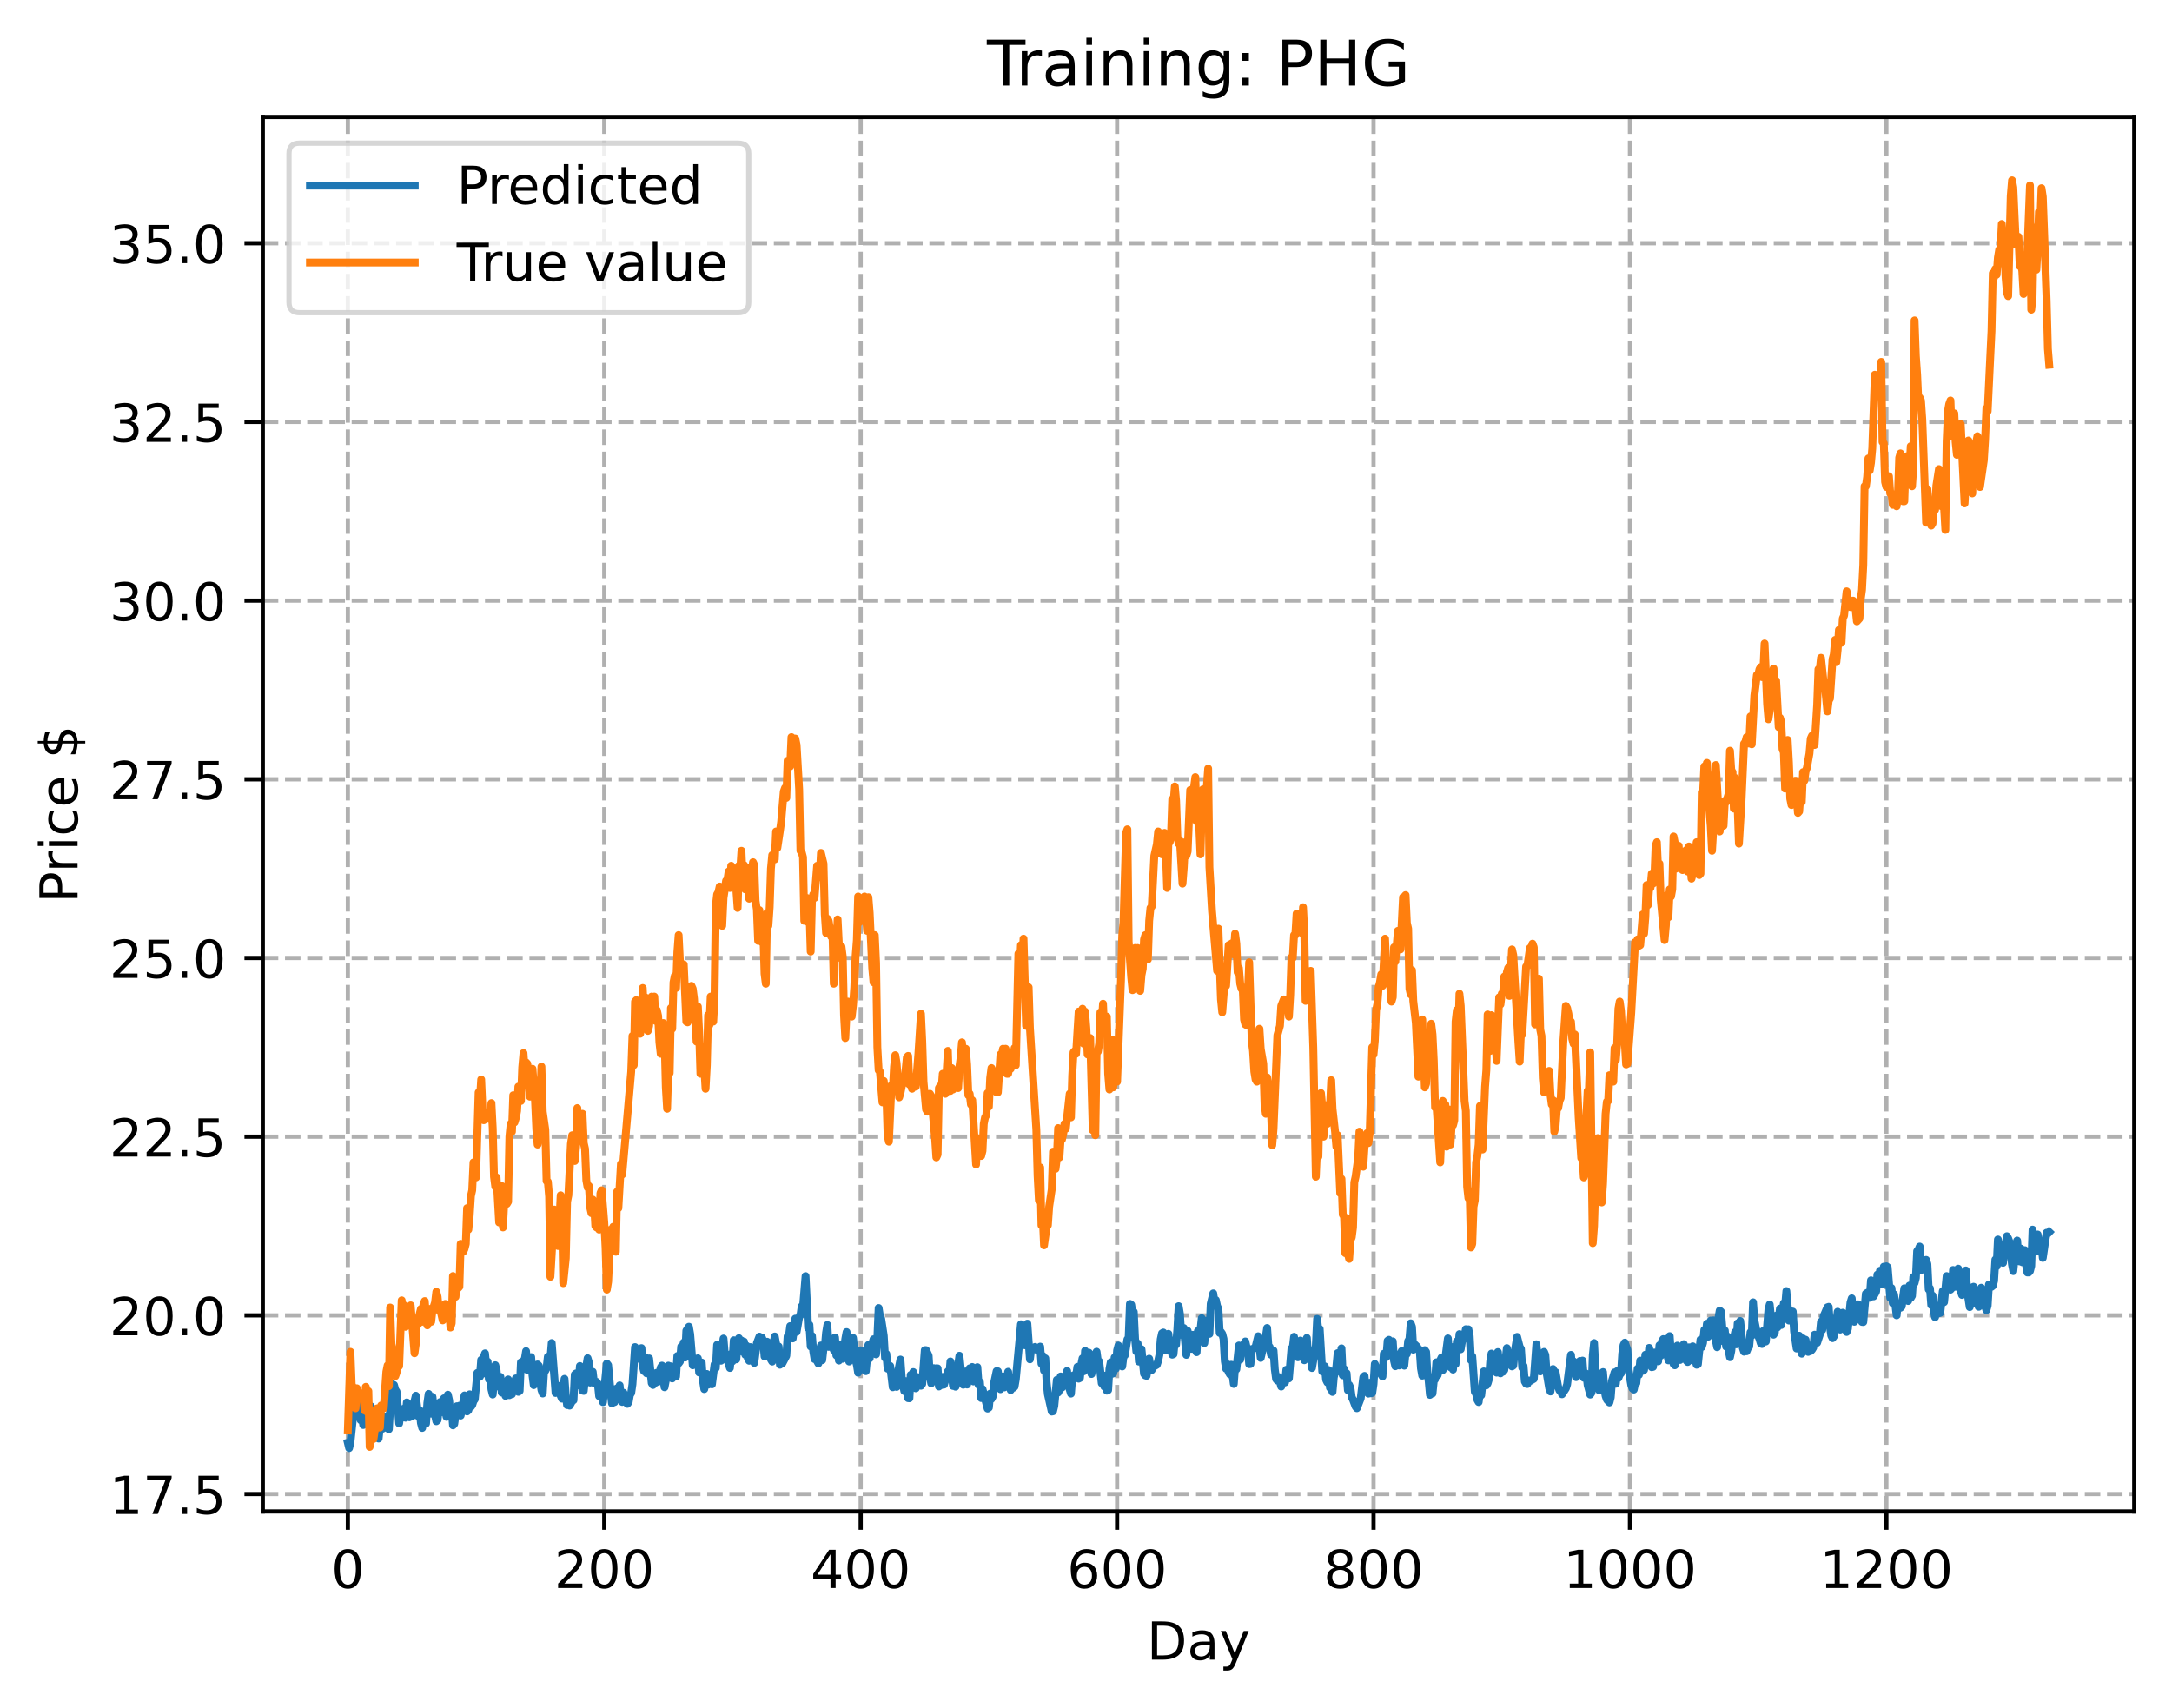 <?xml version="1.0" encoding="utf-8" standalone="no"?>
<!DOCTYPE svg PUBLIC "-//W3C//DTD SVG 1.1//EN"
  "http://www.w3.org/Graphics/SVG/1.1/DTD/svg11.dtd">
<!-- Created with matplotlib (https://matplotlib.org/) -->
<svg height="325.986pt" version="1.1" viewBox="0 0 414.464 325.986" width="414.464pt" xmlns="http://www.w3.org/2000/svg" xmlns:xlink="http://www.w3.org/1999/xlink">
 <defs>
  <style type="text/css">
*{stroke-linecap:butt;stroke-linejoin:round;}
  </style>
 </defs>
 <g id="figure_1">
  <g id="patch_1">
   <path d="M 0 325.986 
L 414.464 325.986 
L 414.464 0 
L 0 0 
z
" style="fill:#ffffff;"/>
  </g>
  <g id="axes_1">
   <g id="patch_2">
    <path d="M 50.144 288.43 
L 407.264 288.43 
L 407.264 22.318 
L 50.144 22.318 
z
" style="fill:#ffffff;"/>
   </g>
   <g id="matplotlib.axis_1">
    <g id="xtick_1">
     <g id="line2d_1">
      <path clip-path="url(#pac9912725b)" d="M 66.376 288.43 
L 66.376 22.318 
" style="fill:none;stroke:#b0b0b0;stroke-dasharray:2.96,1.28;stroke-dashoffset:0;stroke-width:0.8;"/>
     </g>
     <g id="line2d_2">
      <defs>
       <path d="M 0 0 
L 0 3.5 
" id="mdc0341ae1b" style="stroke:#000000;stroke-width:0.8;"/>
      </defs>
      <g>
       <use style="stroke:#000000;stroke-width:0.8;" x="66.376" xlink:href="#mdc0341ae1b" y="288.43"/>
      </g>
     </g>
     <g id="text_1">
      <!-- 0 -->
      <defs>
       <path d="M 31.781 66.406 
Q 24.172 66.406 20.328 58.906 
Q 16.5 51.422 16.5 36.375 
Q 16.5 21.391 20.328 13.891 
Q 24.172 6.391 31.781 6.391 
Q 39.453 6.391 43.281 13.891 
Q 47.125 21.391 47.125 36.375 
Q 47.125 51.422 43.281 58.906 
Q 39.453 66.406 31.781 66.406 
z
M 31.781 74.219 
Q 44.047 74.219 50.516 64.516 
Q 56.984 54.828 56.984 36.375 
Q 56.984 17.969 50.516 8.266 
Q 44.047 -1.422 31.781 -1.422 
Q 19.531 -1.422 13.062 8.266 
Q 6.594 17.969 6.594 36.375 
Q 6.594 54.828 13.062 64.516 
Q 19.531 74.219 31.781 74.219 
z
" id="DejaVuSans-48"/>
      </defs>
      <g transform="translate(63.195 303.029)scale(0.1 -0.1)">
       <use xlink:href="#DejaVuSans-48"/>
      </g>
     </g>
    </g>
    <g id="xtick_2">
     <g id="line2d_3">
      <path clip-path="url(#pac9912725b)" d="M 115.307 288.43 
L 115.307 22.318 
" style="fill:none;stroke:#b0b0b0;stroke-dasharray:2.96,1.28;stroke-dashoffset:0;stroke-width:0.8;"/>
     </g>
     <g id="line2d_4">
      <g>
       <use style="stroke:#000000;stroke-width:0.8;" x="115.307" xlink:href="#mdc0341ae1b" y="288.43"/>
      </g>
     </g>
     <g id="text_2">
      <!-- 200 -->
      <defs>
       <path d="M 19.188 8.297 
L 53.609 8.297 
L 53.609 0 
L 7.328 0 
L 7.328 8.297 
Q 12.938 14.109 22.625 23.891 
Q 32.328 33.688 34.812 36.531 
Q 39.547 41.844 41.422 45.531 
Q 43.312 49.219 43.312 52.781 
Q 43.312 58.594 39.234 62.25 
Q 35.156 65.922 28.609 65.922 
Q 23.969 65.922 18.812 64.312 
Q 13.672 62.703 7.812 59.422 
L 7.812 69.391 
Q 13.766 71.781 18.938 73 
Q 24.125 74.219 28.422 74.219 
Q 39.75 74.219 46.484 68.547 
Q 53.219 62.891 53.219 53.422 
Q 53.219 48.922 51.531 44.891 
Q 49.859 40.875 45.406 35.406 
Q 44.188 33.984 37.641 27.219 
Q 31.109 20.453 19.188 8.297 
z
" id="DejaVuSans-50"/>
      </defs>
      <g transform="translate(105.763 303.029)scale(0.1 -0.1)">
       <use xlink:href="#DejaVuSans-50"/>
       <use x="63.623" xlink:href="#DejaVuSans-48"/>
       <use x="127.246" xlink:href="#DejaVuSans-48"/>
      </g>
     </g>
    </g>
    <g id="xtick_3">
     <g id="line2d_5">
      <path clip-path="url(#pac9912725b)" d="M 164.238 288.43 
L 164.238 22.318 
" style="fill:none;stroke:#b0b0b0;stroke-dasharray:2.96,1.28;stroke-dashoffset:0;stroke-width:0.8;"/>
     </g>
     <g id="line2d_6">
      <g>
       <use style="stroke:#000000;stroke-width:0.8;" x="164.238" xlink:href="#mdc0341ae1b" y="288.43"/>
      </g>
     </g>
     <g id="text_3">
      <!-- 400 -->
      <defs>
       <path d="M 37.797 64.312 
L 12.891 25.391 
L 37.797 25.391 
z
M 35.203 72.906 
L 47.609 72.906 
L 47.609 25.391 
L 58.016 25.391 
L 58.016 17.188 
L 47.609 17.188 
L 47.609 0 
L 37.797 0 
L 37.797 17.188 
L 4.891 17.188 
L 4.891 26.703 
z
" id="DejaVuSans-52"/>
      </defs>
      <g transform="translate(154.694 303.029)scale(0.1 -0.1)">
       <use xlink:href="#DejaVuSans-52"/>
       <use x="63.623" xlink:href="#DejaVuSans-48"/>
       <use x="127.246" xlink:href="#DejaVuSans-48"/>
      </g>
     </g>
    </g>
    <g id="xtick_4">
     <g id="line2d_7">
      <path clip-path="url(#pac9912725b)" d="M 213.168 288.43 
L 213.168 22.318 
" style="fill:none;stroke:#b0b0b0;stroke-dasharray:2.96,1.28;stroke-dashoffset:0;stroke-width:0.8;"/>
     </g>
     <g id="line2d_8">
      <g>
       <use style="stroke:#000000;stroke-width:0.8;" x="213.168" xlink:href="#mdc0341ae1b" y="288.43"/>
      </g>
     </g>
     <g id="text_4">
      <!-- 600 -->
      <defs>
       <path d="M 33.016 40.375 
Q 26.375 40.375 22.484 35.828 
Q 18.609 31.297 18.609 23.391 
Q 18.609 15.531 22.484 10.953 
Q 26.375 6.391 33.016 6.391 
Q 39.656 6.391 43.531 10.953 
Q 47.406 15.531 47.406 23.391 
Q 47.406 31.297 43.531 35.828 
Q 39.656 40.375 33.016 40.375 
z
M 52.594 71.297 
L 52.594 62.312 
Q 48.875 64.062 45.094 64.984 
Q 41.312 65.922 37.594 65.922 
Q 27.828 65.922 22.672 59.328 
Q 17.531 52.734 16.797 39.406 
Q 19.672 43.656 24.016 45.922 
Q 28.375 48.188 33.594 48.188 
Q 44.578 48.188 50.953 41.516 
Q 57.328 34.859 57.328 23.391 
Q 57.328 12.156 50.688 5.359 
Q 44.047 -1.422 33.016 -1.422 
Q 20.359 -1.422 13.672 8.266 
Q 6.984 17.969 6.984 36.375 
Q 6.984 53.656 15.188 63.938 
Q 23.391 74.219 37.203 74.219 
Q 40.922 74.219 44.703 73.484 
Q 48.484 72.75 52.594 71.297 
z
" id="DejaVuSans-54"/>
      </defs>
      <g transform="translate(203.625 303.029)scale(0.1 -0.1)">
       <use xlink:href="#DejaVuSans-54"/>
       <use x="63.623" xlink:href="#DejaVuSans-48"/>
       <use x="127.246" xlink:href="#DejaVuSans-48"/>
      </g>
     </g>
    </g>
    <g id="xtick_5">
     <g id="line2d_9">
      <path clip-path="url(#pac9912725b)" d="M 262.099 288.43 
L 262.099 22.318 
" style="fill:none;stroke:#b0b0b0;stroke-dasharray:2.96,1.28;stroke-dashoffset:0;stroke-width:0.8;"/>
     </g>
     <g id="line2d_10">
      <g>
       <use style="stroke:#000000;stroke-width:0.8;" x="262.099" xlink:href="#mdc0341ae1b" y="288.43"/>
      </g>
     </g>
     <g id="text_5">
      <!-- 800 -->
      <defs>
       <path d="M 31.781 34.625 
Q 24.75 34.625 20.719 30.859 
Q 16.703 27.094 16.703 20.516 
Q 16.703 13.922 20.719 10.156 
Q 24.75 6.391 31.781 6.391 
Q 38.812 6.391 42.859 10.172 
Q 46.922 13.969 46.922 20.516 
Q 46.922 27.094 42.891 30.859 
Q 38.875 34.625 31.781 34.625 
z
M 21.922 38.812 
Q 15.578 40.375 12.031 44.719 
Q 8.5 49.078 8.5 55.328 
Q 8.5 64.062 14.719 69.141 
Q 20.953 74.219 31.781 74.219 
Q 42.672 74.219 48.875 69.141 
Q 55.078 64.062 55.078 55.328 
Q 55.078 49.078 51.531 44.719 
Q 48 40.375 41.703 38.812 
Q 48.828 37.156 52.797 32.312 
Q 56.781 27.484 56.781 20.516 
Q 56.781 9.906 50.312 4.234 
Q 43.844 -1.422 31.781 -1.422 
Q 19.734 -1.422 13.25 4.234 
Q 6.781 9.906 6.781 20.516 
Q 6.781 27.484 10.781 32.312 
Q 14.797 37.156 21.922 38.812 
z
M 18.312 54.391 
Q 18.312 48.734 21.844 45.562 
Q 25.391 42.391 31.781 42.391 
Q 38.141 42.391 41.719 45.562 
Q 45.312 48.734 45.312 54.391 
Q 45.312 60.062 41.719 63.234 
Q 38.141 66.406 31.781 66.406 
Q 25.391 66.406 21.844 63.234 
Q 18.312 60.062 18.312 54.391 
z
" id="DejaVuSans-56"/>
      </defs>
      <g transform="translate(252.555 303.029)scale(0.1 -0.1)">
       <use xlink:href="#DejaVuSans-56"/>
       <use x="63.623" xlink:href="#DejaVuSans-48"/>
       <use x="127.246" xlink:href="#DejaVuSans-48"/>
      </g>
     </g>
    </g>
    <g id="xtick_6">
     <g id="line2d_11">
      <path clip-path="url(#pac9912725b)" d="M 311.029 288.43 
L 311.029 22.318 
" style="fill:none;stroke:#b0b0b0;stroke-dasharray:2.96,1.28;stroke-dashoffset:0;stroke-width:0.8;"/>
     </g>
     <g id="line2d_12">
      <g>
       <use style="stroke:#000000;stroke-width:0.8;" x="311.029" xlink:href="#mdc0341ae1b" y="288.43"/>
      </g>
     </g>
     <g id="text_6">
      <!-- 1000 -->
      <defs>
       <path d="M 12.406 8.297 
L 28.516 8.297 
L 28.516 63.922 
L 10.984 60.406 
L 10.984 69.391 
L 28.422 72.906 
L 38.281 72.906 
L 38.281 8.297 
L 54.391 8.297 
L 54.391 0 
L 12.406 0 
z
" id="DejaVuSans-49"/>
      </defs>
      <g transform="translate(298.304 303.029)scale(0.1 -0.1)">
       <use xlink:href="#DejaVuSans-49"/>
       <use x="63.623" xlink:href="#DejaVuSans-48"/>
       <use x="127.246" xlink:href="#DejaVuSans-48"/>
       <use x="190.869" xlink:href="#DejaVuSans-48"/>
      </g>
     </g>
    </g>
    <g id="xtick_7">
     <g id="line2d_13">
      <path clip-path="url(#pac9912725b)" d="M 359.96 288.43 
L 359.96 22.318 
" style="fill:none;stroke:#b0b0b0;stroke-dasharray:2.96,1.28;stroke-dashoffset:0;stroke-width:0.8;"/>
     </g>
     <g id="line2d_14">
      <g>
       <use style="stroke:#000000;stroke-width:0.8;" x="359.96" xlink:href="#mdc0341ae1b" y="288.43"/>
      </g>
     </g>
     <g id="text_7">
      <!-- 1200 -->
      <g transform="translate(347.235 303.029)scale(0.1 -0.1)">
       <use xlink:href="#DejaVuSans-49"/>
       <use x="63.623" xlink:href="#DejaVuSans-50"/>
       <use x="127.246" xlink:href="#DejaVuSans-48"/>
       <use x="190.869" xlink:href="#DejaVuSans-48"/>
      </g>
     </g>
    </g>
    <g id="text_8">
     <!-- Day -->
     <defs>
      <path d="M 19.672 64.797 
L 19.672 8.109 
L 31.594 8.109 
Q 46.688 8.109 53.688 14.938 
Q 60.688 21.781 60.688 36.531 
Q 60.688 51.172 53.688 57.984 
Q 46.688 64.797 31.594 64.797 
z
M 9.812 72.906 
L 30.078 72.906 
Q 51.266 72.906 61.172 64.094 
Q 71.094 55.281 71.094 36.531 
Q 71.094 17.672 61.125 8.828 
Q 51.172 0 30.078 0 
L 9.812 0 
z
" id="DejaVuSans-68"/>
      <path d="M 34.281 27.484 
Q 23.391 27.484 19.188 25 
Q 14.984 22.516 14.984 16.5 
Q 14.984 11.719 18.141 8.906 
Q 21.297 6.109 26.703 6.109 
Q 34.188 6.109 38.703 11.406 
Q 43.219 16.703 43.219 25.484 
L 43.219 27.484 
z
M 52.203 31.203 
L 52.203 0 
L 43.219 0 
L 43.219 8.297 
Q 40.141 3.328 35.547 0.953 
Q 30.953 -1.422 24.312 -1.422 
Q 15.922 -1.422 10.953 3.297 
Q 6 8.016 6 15.922 
Q 6 25.141 12.172 29.828 
Q 18.359 34.516 30.609 34.516 
L 43.219 34.516 
L 43.219 35.406 
Q 43.219 41.609 39.141 45 
Q 35.062 48.391 27.688 48.391 
Q 23 48.391 18.547 47.266 
Q 14.109 46.141 10.016 43.891 
L 10.016 52.203 
Q 14.938 54.109 19.578 55.047 
Q 24.219 56 28.609 56 
Q 40.484 56 46.344 49.844 
Q 52.203 43.703 52.203 31.203 
z
" id="DejaVuSans-97"/>
      <path d="M 32.172 -5.078 
Q 28.375 -14.844 24.75 -17.812 
Q 21.141 -20.797 15.094 -20.797 
L 7.906 -20.797 
L 7.906 -13.281 
L 13.188 -13.281 
Q 16.891 -13.281 18.938 -11.516 
Q 21 -9.766 23.484 -3.219 
L 25.094 0.875 
L 2.984 54.688 
L 12.5 54.688 
L 29.594 11.922 
L 46.688 54.688 
L 56.203 54.688 
z
" id="DejaVuSans-121"/>
     </defs>
     <g transform="translate(218.83 316.707)scale(0.1 -0.1)">
      <use xlink:href="#DejaVuSans-68"/>
      <use x="77.002" xlink:href="#DejaVuSans-97"/>
      <use x="138.281" xlink:href="#DejaVuSans-121"/>
     </g>
    </g>
   </g>
   <g id="matplotlib.axis_2">
    <g id="ytick_1">
     <g id="line2d_15">
      <path clip-path="url(#pac9912725b)" d="M 50.144 285.108 
L 407.264 285.108 
" style="fill:none;stroke:#b0b0b0;stroke-dasharray:2.96,1.28;stroke-dashoffset:0;stroke-width:0.8;"/>
     </g>
     <g id="line2d_16">
      <defs>
       <path d="M 0 0 
L -3.5 0 
" id="mf1c83ce861" style="stroke:#000000;stroke-width:0.8;"/>
      </defs>
      <g>
       <use style="stroke:#000000;stroke-width:0.8;" x="50.144" xlink:href="#mf1c83ce861" y="285.108"/>
      </g>
     </g>
     <g id="text_9">
      <!-- 17.5 -->
      <defs>
       <path d="M 8.203 72.906 
L 55.078 72.906 
L 55.078 68.703 
L 28.609 0 
L 18.312 0 
L 43.219 64.594 
L 8.203 64.594 
z
" id="DejaVuSans-55"/>
       <path d="M 10.688 12.406 
L 21 12.406 
L 21 0 
L 10.688 0 
z
" id="DejaVuSans-46"/>
       <path d="M 10.797 72.906 
L 49.516 72.906 
L 49.516 64.594 
L 19.828 64.594 
L 19.828 46.734 
Q 21.969 47.469 24.109 47.828 
Q 26.266 48.188 28.422 48.188 
Q 40.625 48.188 47.75 41.5 
Q 54.891 34.812 54.891 23.391 
Q 54.891 11.625 47.562 5.094 
Q 40.234 -1.422 26.906 -1.422 
Q 22.312 -1.422 17.547 -0.641 
Q 12.797 0.141 7.719 1.703 
L 7.719 11.625 
Q 12.109 9.234 16.797 8.062 
Q 21.484 6.891 26.703 6.891 
Q 35.156 6.891 40.078 11.328 
Q 45.016 15.766 45.016 23.391 
Q 45.016 31 40.078 35.438 
Q 35.156 39.891 26.703 39.891 
Q 22.75 39.891 18.812 39.016 
Q 14.891 38.141 10.797 36.281 
z
" id="DejaVuSans-53"/>
      </defs>
      <g transform="translate(20.878 288.907)scale(0.1 -0.1)">
       <use xlink:href="#DejaVuSans-49"/>
       <use x="63.623" xlink:href="#DejaVuSans-55"/>
       <use x="127.246" xlink:href="#DejaVuSans-46"/>
       <use x="159.033" xlink:href="#DejaVuSans-53"/>
      </g>
     </g>
    </g>
    <g id="ytick_2">
     <g id="line2d_17">
      <path clip-path="url(#pac9912725b)" d="M 50.144 251.009 
L 407.264 251.009 
" style="fill:none;stroke:#b0b0b0;stroke-dasharray:2.96,1.28;stroke-dashoffset:0;stroke-width:0.8;"/>
     </g>
     <g id="line2d_18">
      <g>
       <use style="stroke:#000000;stroke-width:0.8;" x="50.144" xlink:href="#mf1c83ce861" y="251.009"/>
      </g>
     </g>
     <g id="text_10">
      <!-- 20.0 -->
      <g transform="translate(20.878 254.808)scale(0.1 -0.1)">
       <use xlink:href="#DejaVuSans-50"/>
       <use x="63.623" xlink:href="#DejaVuSans-48"/>
       <use x="127.246" xlink:href="#DejaVuSans-46"/>
       <use x="159.033" xlink:href="#DejaVuSans-48"/>
      </g>
     </g>
    </g>
    <g id="ytick_3">
     <g id="line2d_19">
      <path clip-path="url(#pac9912725b)" d="M 50.144 216.91 
L 407.264 216.91 
" style="fill:none;stroke:#b0b0b0;stroke-dasharray:2.96,1.28;stroke-dashoffset:0;stroke-width:0.8;"/>
     </g>
     <g id="line2d_20">
      <g>
       <use style="stroke:#000000;stroke-width:0.8;" x="50.144" xlink:href="#mf1c83ce861" y="216.91"/>
      </g>
     </g>
     <g id="text_11">
      <!-- 22.5 -->
      <g transform="translate(20.878 220.709)scale(0.1 -0.1)">
       <use xlink:href="#DejaVuSans-50"/>
       <use x="63.623" xlink:href="#DejaVuSans-50"/>
       <use x="127.246" xlink:href="#DejaVuSans-46"/>
       <use x="159.033" xlink:href="#DejaVuSans-53"/>
      </g>
     </g>
    </g>
    <g id="ytick_4">
     <g id="line2d_21">
      <path clip-path="url(#pac9912725b)" d="M 50.144 182.812 
L 407.264 182.812 
" style="fill:none;stroke:#b0b0b0;stroke-dasharray:2.96,1.28;stroke-dashoffset:0;stroke-width:0.8;"/>
     </g>
     <g id="line2d_22">
      <g>
       <use style="stroke:#000000;stroke-width:0.8;" x="50.144" xlink:href="#mf1c83ce861" y="182.812"/>
      </g>
     </g>
     <g id="text_12">
      <!-- 25.0 -->
      <g transform="translate(20.878 186.611)scale(0.1 -0.1)">
       <use xlink:href="#DejaVuSans-50"/>
       <use x="63.623" xlink:href="#DejaVuSans-53"/>
       <use x="127.246" xlink:href="#DejaVuSans-46"/>
       <use x="159.033" xlink:href="#DejaVuSans-48"/>
      </g>
     </g>
    </g>
    <g id="ytick_5">
     <g id="line2d_23">
      <path clip-path="url(#pac9912725b)" d="M 50.144 148.713 
L 407.264 148.713 
" style="fill:none;stroke:#b0b0b0;stroke-dasharray:2.96,1.28;stroke-dashoffset:0;stroke-width:0.8;"/>
     </g>
     <g id="line2d_24">
      <g>
       <use style="stroke:#000000;stroke-width:0.8;" x="50.144" xlink:href="#mf1c83ce861" y="148.713"/>
      </g>
     </g>
     <g id="text_13">
      <!-- 27.5 -->
      <g transform="translate(20.878 152.512)scale(0.1 -0.1)">
       <use xlink:href="#DejaVuSans-50"/>
       <use x="63.623" xlink:href="#DejaVuSans-55"/>
       <use x="127.246" xlink:href="#DejaVuSans-46"/>
       <use x="159.033" xlink:href="#DejaVuSans-53"/>
      </g>
     </g>
    </g>
    <g id="ytick_6">
     <g id="line2d_25">
      <path clip-path="url(#pac9912725b)" d="M 50.144 114.614 
L 407.264 114.614 
" style="fill:none;stroke:#b0b0b0;stroke-dasharray:2.96,1.28;stroke-dashoffset:0;stroke-width:0.8;"/>
     </g>
     <g id="line2d_26">
      <g>
       <use style="stroke:#000000;stroke-width:0.8;" x="50.144" xlink:href="#mf1c83ce861" y="114.614"/>
      </g>
     </g>
     <g id="text_14">
      <!-- 30.0 -->
      <defs>
       <path d="M 40.578 39.312 
Q 47.656 37.797 51.625 33 
Q 55.609 28.219 55.609 21.188 
Q 55.609 10.406 48.188 4.484 
Q 40.766 -1.422 27.094 -1.422 
Q 22.516 -1.422 17.656 -0.516 
Q 12.797 0.391 7.625 2.203 
L 7.625 11.719 
Q 11.719 9.328 16.594 8.109 
Q 21.484 6.891 26.812 6.891 
Q 36.078 6.891 40.938 10.547 
Q 45.797 14.203 45.797 21.188 
Q 45.797 27.641 41.281 31.266 
Q 36.766 34.906 28.719 34.906 
L 20.219 34.906 
L 20.219 43.016 
L 29.109 43.016 
Q 36.375 43.016 40.234 45.922 
Q 44.094 48.828 44.094 54.297 
Q 44.094 59.906 40.109 62.906 
Q 36.141 65.922 28.719 65.922 
Q 24.656 65.922 20.016 65.031 
Q 15.375 64.156 9.812 62.312 
L 9.812 71.094 
Q 15.438 72.656 20.344 73.438 
Q 25.25 74.219 29.594 74.219 
Q 40.828 74.219 47.359 69.109 
Q 53.906 64.016 53.906 55.328 
Q 53.906 49.266 50.438 45.094 
Q 46.969 40.922 40.578 39.312 
z
" id="DejaVuSans-51"/>
      </defs>
      <g transform="translate(20.878 118.413)scale(0.1 -0.1)">
       <use xlink:href="#DejaVuSans-51"/>
       <use x="63.623" xlink:href="#DejaVuSans-48"/>
       <use x="127.246" xlink:href="#DejaVuSans-46"/>
       <use x="159.033" xlink:href="#DejaVuSans-48"/>
      </g>
     </g>
    </g>
    <g id="ytick_7">
     <g id="line2d_27">
      <path clip-path="url(#pac9912725b)" d="M 50.144 80.516 
L 407.264 80.516 
" style="fill:none;stroke:#b0b0b0;stroke-dasharray:2.96,1.28;stroke-dashoffset:0;stroke-width:0.8;"/>
     </g>
     <g id="line2d_28">
      <g>
       <use style="stroke:#000000;stroke-width:0.8;" x="50.144" xlink:href="#mf1c83ce861" y="80.516"/>
      </g>
     </g>
     <g id="text_15">
      <!-- 32.5 -->
      <g transform="translate(20.878 84.315)scale(0.1 -0.1)">
       <use xlink:href="#DejaVuSans-51"/>
       <use x="63.623" xlink:href="#DejaVuSans-50"/>
       <use x="127.246" xlink:href="#DejaVuSans-46"/>
       <use x="159.033" xlink:href="#DejaVuSans-53"/>
      </g>
     </g>
    </g>
    <g id="ytick_8">
     <g id="line2d_29">
      <path clip-path="url(#pac9912725b)" d="M 50.144 46.417 
L 407.264 46.417 
" style="fill:none;stroke:#b0b0b0;stroke-dasharray:2.96,1.28;stroke-dashoffset:0;stroke-width:0.8;"/>
     </g>
     <g id="line2d_30">
      <g>
       <use style="stroke:#000000;stroke-width:0.8;" x="50.144" xlink:href="#mf1c83ce861" y="46.417"/>
      </g>
     </g>
     <g id="text_16">
      <!-- 35.0 -->
      <g transform="translate(20.878 50.216)scale(0.1 -0.1)">
       <use xlink:href="#DejaVuSans-51"/>
       <use x="63.623" xlink:href="#DejaVuSans-53"/>
       <use x="127.246" xlink:href="#DejaVuSans-46"/>
       <use x="159.033" xlink:href="#DejaVuSans-48"/>
      </g>
     </g>
    </g>
    <g id="text_17">
     <!-- Price $ -->
     <defs>
      <path d="M 19.672 64.797 
L 19.672 37.406 
L 32.078 37.406 
Q 38.969 37.406 42.719 40.969 
Q 46.484 44.531 46.484 51.125 
Q 46.484 57.672 42.719 61.234 
Q 38.969 64.797 32.078 64.797 
z
M 9.812 72.906 
L 32.078 72.906 
Q 44.344 72.906 50.609 67.359 
Q 56.891 61.812 56.891 51.125 
Q 56.891 40.328 50.609 34.812 
Q 44.344 29.297 32.078 29.297 
L 19.672 29.297 
L 19.672 0 
L 9.812 0 
z
" id="DejaVuSans-80"/>
      <path d="M 41.109 46.297 
Q 39.594 47.172 37.812 47.578 
Q 36.031 48 33.891 48 
Q 26.266 48 22.188 43.047 
Q 18.109 38.094 18.109 28.812 
L 18.109 0 
L 9.078 0 
L 9.078 54.688 
L 18.109 54.688 
L 18.109 46.188 
Q 20.953 51.172 25.484 53.578 
Q 30.031 56 36.531 56 
Q 37.453 56 38.578 55.875 
Q 39.703 55.766 41.062 55.516 
z
" id="DejaVuSans-114"/>
      <path d="M 9.422 54.688 
L 18.406 54.688 
L 18.406 0 
L 9.422 0 
z
M 9.422 75.984 
L 18.406 75.984 
L 18.406 64.594 
L 9.422 64.594 
z
" id="DejaVuSans-105"/>
      <path d="M 48.781 52.594 
L 48.781 44.188 
Q 44.969 46.297 41.141 47.344 
Q 37.312 48.391 33.406 48.391 
Q 24.656 48.391 19.812 42.844 
Q 14.984 37.312 14.984 27.297 
Q 14.984 17.281 19.812 11.734 
Q 24.656 6.203 33.406 6.203 
Q 37.312 6.203 41.141 7.25 
Q 44.969 8.297 48.781 10.406 
L 48.781 2.094 
Q 45.016 0.344 40.984 -0.531 
Q 36.969 -1.422 32.422 -1.422 
Q 20.062 -1.422 12.781 6.344 
Q 5.516 14.109 5.516 27.297 
Q 5.516 40.672 12.859 48.328 
Q 20.219 56 33.016 56 
Q 37.156 56 41.109 55.141 
Q 45.062 54.297 48.781 52.594 
z
" id="DejaVuSans-99"/>
      <path d="M 56.203 29.594 
L 56.203 25.203 
L 14.891 25.203 
Q 15.484 15.922 20.484 11.062 
Q 25.484 6.203 34.422 6.203 
Q 39.594 6.203 44.453 7.469 
Q 49.312 8.734 54.109 11.281 
L 54.109 2.781 
Q 49.266 0.734 44.188 -0.344 
Q 39.109 -1.422 33.891 -1.422 
Q 20.797 -1.422 13.156 6.188 
Q 5.516 13.812 5.516 26.812 
Q 5.516 40.234 12.766 48.109 
Q 20.016 56 32.328 56 
Q 43.359 56 49.781 48.891 
Q 56.203 41.797 56.203 29.594 
z
M 47.219 32.234 
Q 47.125 39.594 43.094 43.984 
Q 39.062 48.391 32.422 48.391 
Q 24.906 48.391 20.391 44.141 
Q 15.875 39.891 15.188 32.172 
z
" id="DejaVuSans-101"/>
      <path id="DejaVuSans-32"/>
      <path d="M 33.797 -14.703 
L 28.906 -14.703 
L 28.859 0 
Q 23.734 0.094 18.609 1.188 
Q 13.484 2.297 8.297 4.5 
L 8.297 13.281 
Q 13.281 10.156 18.375 8.562 
Q 23.484 6.984 28.906 6.938 
L 28.906 29.203 
Q 18.109 30.953 13.203 35.156 
Q 8.297 39.359 8.297 46.688 
Q 8.297 54.641 13.625 59.219 
Q 18.953 63.812 28.906 64.5 
L 28.906 75.984 
L 33.797 75.984 
L 33.797 64.656 
Q 38.328 64.453 42.578 63.688 
Q 46.828 62.938 50.875 61.625 
L 50.875 53.078 
Q 46.828 55.125 42.547 56.25 
Q 38.281 57.375 33.797 57.562 
L 33.797 36.719 
Q 44.875 35.016 50.094 30.609 
Q 55.328 26.219 55.328 18.609 
Q 55.328 10.359 49.781 5.594 
Q 44.234 0.828 33.797 0.094 
z
M 28.906 37.594 
L 28.906 57.625 
Q 23.25 56.984 20.266 54.391 
Q 17.281 51.812 17.281 47.516 
Q 17.281 43.312 20.031 40.969 
Q 22.797 38.625 28.906 37.594 
z
M 33.797 28.219 
L 33.797 7.078 
Q 39.984 7.906 43.141 10.594 
Q 46.297 13.281 46.297 17.672 
Q 46.297 21.969 43.281 24.5 
Q 40.281 27.047 33.797 28.219 
z
" id="DejaVuSans-36"/>
     </defs>
     <g transform="translate(14.798 172.342)rotate(-90)scale(0.1 -0.1)">
      <use xlink:href="#DejaVuSans-80"/>
      <use x="58.553" xlink:href="#DejaVuSans-114"/>
      <use x="99.666" xlink:href="#DejaVuSans-105"/>
      <use x="127.449" xlink:href="#DejaVuSans-99"/>
      <use x="182.43" xlink:href="#DejaVuSans-101"/>
      <use x="243.953" xlink:href="#DejaVuSans-32"/>
      <use x="275.74" xlink:href="#DejaVuSans-36"/>
     </g>
    </g>
   </g>
   <g id="line2d_31">
    <path clip-path="url(#pac9912725b)" d="M 66.376 275.313 
L 66.621 276.334 
L 66.866 275.231 
L 67.355 270.564 
L 67.844 266.502 
L 68.089 267.319 
L 68.334 269.255 
L 68.578 269.316 
L 68.823 270.997 
L 69.068 270.002 
L 69.312 271.928 
L 69.557 268.745 
L 69.802 269.075 
L 70.046 271.602 
L 70.291 269.99 
L 70.536 271.931 
L 70.78 268.359 
L 71.025 270.801 
L 71.27 269.742 
L 71.514 272.449 
L 71.759 273.842 
L 72.248 274.514 
L 72.493 272.226 
L 72.737 271.38 
L 72.982 272.64 
L 73.227 270.801 
L 73.471 270.476 
L 73.716 272.178 
L 73.961 272.564 
L 74.205 272.724 
L 74.45 268.611 
L 74.939 264.177 
L 75.184 264.296 
L 75.429 265.208 
L 75.673 265.554 
L 76.163 271.632 
L 76.407 269.777 
L 76.652 270.591 
L 76.897 270.459 
L 77.141 268.761 
L 77.386 270.541 
L 77.631 267.618 
L 77.875 269.69 
L 78.12 270.453 
L 78.364 268.969 
L 78.609 270.291 
L 78.854 268.308 
L 79.343 266.334 
L 79.832 270.275 
L 80.077 269.092 
L 80.322 271.566 
L 80.566 272.487 
L 80.811 270.362 
L 81.056 271.437 
L 81.3 271.648 
L 81.545 267.729 
L 81.79 265.995 
L 82.279 269.766 
L 82.524 266.549 
L 82.768 268.888 
L 83.258 271.211 
L 83.502 270.99 
L 83.747 268.517 
L 83.991 267.545 
L 84.236 269.485 
L 84.725 266.834 
L 84.97 269.198 
L 85.215 270.382 
L 85.459 266.144 
L 85.704 267.232 
L 85.949 269.942 
L 86.193 268.983 
L 86.438 271.992 
L 86.683 271.709 
L 87.172 268.348 
L 87.417 269.922 
L 87.661 268.253 
L 87.906 270.128 
L 88.64 266.284 
L 88.885 268.411 
L 89.129 269.338 
L 89.374 269.116 
L 89.619 266.067 
L 89.863 268.456 
L 90.108 268.116 
L 90.352 267.352 
L 90.597 267.024 
L 91.086 261.994 
L 91.331 262.223 
L 91.576 262.709 
L 91.82 259.501 
L 92.065 262.171 
L 92.31 258.98 
L 92.554 258.26 
L 92.799 260.777 
L 93.044 259.833 
L 93.288 263.209 
L 93.533 262.306 
L 93.778 265.135 
L 94.022 266.113 
L 94.512 260.52 
L 94.756 261.456 
L 95.001 264.564 
L 95.49 262.739 
L 95.735 265.732 
L 95.979 265.687 
L 96.224 263.651 
L 96.469 266.377 
L 96.713 263.973 
L 96.958 263.224 
L 97.203 266.237 
L 97.447 265.717 
L 97.692 266.054 
L 97.937 264.136 
L 98.181 265.373 
L 98.426 263.034 
L 98.671 264.75 
L 98.915 265.596 
L 99.16 265.413 
L 99.405 259.97 
L 99.649 259.97 
L 100.139 259.334 
L 100.383 257.839 
L 100.628 261.424 
L 100.873 259.439 
L 101.362 258.973 
L 101.607 262.435 
L 101.851 264.318 
L 102.585 260.377 
L 102.83 260.637 
L 103.074 263.633 
L 103.319 265.257 
L 103.564 265.917 
L 103.808 261.77 
L 104.053 261.579 
L 104.298 261.071 
L 104.542 258.888 
L 104.787 259.774 
L 105.032 259.317 
L 105.276 256.285 
L 106.01 265.812 
L 106.255 265.325 
L 106.5 265.348 
L 106.744 264.467 
L 106.989 266.36 
L 107.234 266.903 
L 107.723 263.12 
L 107.967 266.391 
L 108.212 268.122 
L 108.457 267.577 
L 108.701 268.226 
L 109.191 267.332 
L 109.435 267.198 
L 109.68 262.298 
L 109.925 262.08 
L 110.169 264.364 
L 110.414 264.044 
L 110.659 260.672 
L 111.148 265.36 
L 111.393 265.418 
L 111.882 260.708 
L 112.127 259.189 
L 112.371 260.011 
L 112.616 263.835 
L 112.861 263.099 
L 113.105 261.775 
L 113.35 263.933 
L 113.595 263.949 
L 113.839 263.691 
L 114.084 264.106 
L 114.328 266.425 
L 114.573 265.565 
L 115.062 267.565 
L 115.796 260.203 
L 116.041 260.508 
L 116.53 265.816 
L 116.775 267.807 
L 117.02 265.095 
L 117.264 267.557 
L 117.509 265.643 
L 117.754 264.917 
L 117.998 266.997 
L 118.243 264.373 
L 118.488 266.935 
L 118.732 267.526 
L 118.977 265.767 
L 119.222 267.105 
L 119.466 267.232 
L 119.711 267.897 
L 119.955 267.586 
L 120.2 266.179 
L 120.445 265.809 
L 120.689 264.13 
L 121.179 257.058 
L 121.423 258.638 
L 121.668 259.289 
L 121.913 257.795 
L 122.157 258.009 
L 122.402 257.257 
L 122.647 260.656 
L 122.891 261.653 
L 123.136 258.993 
L 123.381 262.06 
L 123.87 259.225 
L 124.359 263.93 
L 124.604 264.288 
L 124.849 262.068 
L 125.093 263.861 
L 125.338 261.96 
L 125.583 263.661 
L 126.072 260.982 
L 126.316 260.594 
L 126.806 264.721 
L 127.05 263.455 
L 127.295 261.186 
L 127.54 260.601 
L 127.784 262.86 
L 128.029 260.731 
L 128.274 263.046 
L 128.518 260.917 
L 129.008 262.665 
L 129.252 258.765 
L 129.497 260.164 
L 129.742 259.829 
L 129.986 256.964 
L 130.231 257.173 
L 130.476 256.189 
L 130.72 259.06 
L 130.965 253.936 
L 131.454 253.178 
L 131.699 254.587 
L 132.188 260.533 
L 132.433 259.577 
L 132.677 259.802 
L 133.167 259.203 
L 133.411 261.909 
L 133.656 260.607 
L 133.901 260.01 
L 134.145 263.501 
L 134.39 265.078 
L 134.635 262.959 
L 134.879 262.188 
L 135.124 264.229 
L 135.369 264.114 
L 135.613 262.562 
L 135.858 264.162 
L 136.347 260.381 
L 136.592 261.069 
L 136.837 256.632 
L 137.571 259.662 
L 138.06 255.43 
L 138.304 258.45 
L 138.549 259.378 
L 138.794 259.5 
L 139.283 261.043 
L 139.528 258.346 
L 139.772 259.779 
L 140.017 255.757 
L 140.506 259.401 
L 140.751 256.4 
L 140.996 255.364 
L 141.24 257.638 
L 141.485 255.803 
L 141.73 257.955 
L 141.974 256.015 
L 142.219 258.532 
L 142.464 256.82 
L 142.708 259.259 
L 142.953 259.67 
L 143.198 257.06 
L 143.442 259.285 
L 143.687 258.13 
L 143.931 260.082 
L 144.421 256.322 
L 144.91 255.062 
L 145.155 256.669 
L 145.399 255.26 
L 145.644 255.872 
L 145.889 258.847 
L 146.133 256.126 
L 146.378 256.035 
L 146.623 258.378 
L 146.867 256.685 
L 147.112 259.43 
L 147.357 259.824 
L 147.601 256.252 
L 147.846 255.036 
L 148.091 256.38 
L 148.335 258.942 
L 148.58 256.943 
L 148.825 260.429 
L 149.069 259.677 
L 149.314 260.121 
L 150.048 258.728 
L 150.292 255.019 
L 150.537 254.94 
L 150.782 253.06 
L 151.026 254.958 
L 151.271 255.4 
L 151.76 251.637 
L 152.005 254.162 
L 152.494 251.358 
L 152.739 250.981 
L 152.984 249.28 
L 153.228 249.402 
L 153.718 243.519 
L 154.207 253.426 
L 154.452 252.806 
L 154.696 256.943 
L 154.941 254.937 
L 155.186 257.842 
L 155.43 259.351 
L 155.675 257.737 
L 155.919 259.734 
L 156.164 260.189 
L 156.409 257.76 
L 156.653 256.751 
L 156.898 259.556 
L 157.143 257.369 
L 157.387 257.051 
L 157.632 254.308 
L 157.877 252.844 
L 158.121 257.022 
L 158.366 256.244 
L 158.611 256.799 
L 158.855 256.644 
L 159.1 257.636 
L 159.345 255.223 
L 159.589 258.636 
L 159.834 257.652 
L 160.079 259.636 
L 160.323 256.542 
L 160.568 256.651 
L 160.813 259.295 
L 161.302 255.488 
L 161.546 254.195 
L 161.791 258.41 
L 162.036 259.814 
L 162.525 258.075 
L 162.77 255.294 
L 163.259 259.525 
L 163.504 260.464 
L 163.748 261.952 
L 163.993 261.07 
L 164.238 257.685 
L 164.482 260.018 
L 164.727 261.153 
L 165.216 261.651 
L 165.706 256.658 
L 165.95 259.22 
L 166.195 257.192 
L 166.684 255.569 
L 166.929 255.798 
L 167.174 258.451 
L 167.418 255.203 
L 167.663 249.608 
L 167.907 251.121 
L 168.152 251.668 
L 168.641 254.898 
L 168.886 259.106 
L 169.131 258.364 
L 169.375 261.178 
L 169.62 260.776 
L 169.865 260.66 
L 170.354 264.725 
L 170.599 262.439 
L 170.843 264.391 
L 171.088 264.66 
L 171.333 261.908 
L 171.822 259.442 
L 172.067 262.893 
L 172.556 265.444 
L 172.801 263.548 
L 173.045 265.664 
L 173.29 266.812 
L 173.534 266.829 
L 173.779 262.368 
L 174.024 264.511 
L 174.268 261.822 
L 174.758 264.925 
L 175.002 262.768 
L 175.247 263.751 
L 175.492 263.945 
L 175.736 264.431 
L 175.981 264.096 
L 176.47 257.645 
L 176.715 257.645 
L 177.204 258.698 
L 177.449 262.652 
L 177.694 263.976 
L 177.938 261.529 
L 178.183 261.081 
L 178.428 261.278 
L 178.672 261.111 
L 178.917 261.121 
L 179.162 264.574 
L 179.406 263.698 
L 179.651 264.308 
L 179.895 262.752 
L 180.14 264.216 
L 180.629 262.563 
L 180.874 261.713 
L 181.119 262.714 
L 181.363 259.803 
L 181.853 264.468 
L 182.097 262.372 
L 182.342 264.616 
L 182.587 261.562 
L 182.831 260.408 
L 183.076 258.707 
L 183.565 263.39 
L 183.81 264.245 
L 184.055 262.011 
L 184.299 261.717 
L 184.544 264.204 
L 185.033 261.115 
L 185.278 262.627 
L 185.522 260.858 
L 185.767 263.618 
L 186.012 262.154 
L 186.256 261.661 
L 186.501 260.896 
L 186.746 264.282 
L 186.99 263.722 
L 187.235 266.788 
L 187.48 265.066 
L 188.458 268.792 
L 188.703 268.609 
L 188.948 265.951 
L 189.192 266.952 
L 189.437 266.497 
L 189.682 263.955 
L 190.171 261.654 
L 190.416 261.684 
L 190.66 264.15 
L 190.905 265.097 
L 191.15 264.713 
L 191.394 262.657 
L 191.639 264.755 
L 191.883 262.896 
L 192.128 264.336 
L 192.373 261.773 
L 192.617 264.422 
L 192.862 265.268 
L 193.107 263.393 
L 193.351 264.841 
L 193.596 264.62 
L 193.841 263.186 
L 194.819 252.71 
L 195.064 254.873 
L 195.309 253.561 
L 195.553 256.704 
L 196.043 252.592 
L 196.532 259.397 
L 196.777 257.34 
L 197.021 257.26 
L 197.266 257.325 
L 197.51 257.031 
L 198 257.687 
L 198.244 257.583 
L 198.489 256.974 
L 198.734 260.225 
L 198.978 258.729 
L 199.223 261.537 
L 199.468 259.205 
L 199.712 263.756 
L 199.957 266.076 
L 200.691 269.358 
L 200.936 269.313 
L 201.18 268.31 
L 201.67 263.317 
L 201.914 265.723 
L 202.159 265.257 
L 202.404 262.661 
L 202.648 264.794 
L 202.893 263.097 
L 203.382 263.171 
L 203.627 261.612 
L 203.871 264.335 
L 204.361 265.934 
L 204.605 262.931 
L 204.85 262.442 
L 205.095 262.658 
L 205.339 262.646 
L 205.584 260.842 
L 205.829 263.084 
L 206.073 262.963 
L 206.318 260.453 
L 206.563 259.211 
L 206.807 261.672 
L 207.052 257.782 
L 207.297 260.143 
L 207.786 258.128 
L 208.031 260.792 
L 208.275 262.195 
L 208.765 258.514 
L 209.009 260.496 
L 209.254 257.945 
L 209.498 259.787 
L 209.743 259.795 
L 210.232 263.963 
L 210.477 263.241 
L 210.722 264.591 
L 210.966 262.496 
L 211.211 265.372 
L 211.456 265.262 
L 211.7 261.234 
L 211.945 259.981 
L 212.19 262.165 
L 212.434 262.084 
L 212.679 259.045 
L 212.924 261.183 
L 213.168 257.682 
L 213.413 256.763 
L 213.658 259 
L 213.902 260.198 
L 214.147 260.757 
L 214.392 258.781 
L 214.636 258.648 
L 215.126 255.604 
L 215.37 255.261 
L 215.615 248.824 
L 215.859 248.981 
L 216.104 250.547 
L 216.349 250.344 
L 216.593 255.448 
L 216.838 257.897 
L 217.083 256.367 
L 217.327 259.829 
L 217.572 257.812 
L 217.817 257.463 
L 218.306 262.154 
L 218.551 262.47 
L 218.795 262.544 
L 219.285 259.278 
L 219.529 260.761 
L 219.774 261.433 
L 220.019 260.861 
L 220.753 260.431 
L 220.997 259.684 
L 221.242 258.517 
L 221.486 255.57 
L 221.731 254.437 
L 221.976 254.277 
L 222.22 256.521 
L 222.465 257.694 
L 222.954 254.536 
L 223.199 257.418 
L 223.444 255.748 
L 223.688 258.51 
L 223.933 258.412 
L 224.178 255.812 
L 224.422 256.608 
L 224.667 253.658 
L 224.912 249.259 
L 225.156 250.734 
L 225.401 254.714 
L 225.646 253.592 
L 225.89 253.426 
L 226.38 258.544 
L 226.624 253.963 
L 227.358 257.396 
L 227.603 254.714 
L 227.847 256.952 
L 228.337 258.036 
L 228.581 253.988 
L 228.826 256.071 
L 229.315 251.552 
L 229.56 255.072 
L 229.805 256.302 
L 230.294 252.028 
L 230.539 254.502 
L 230.783 254.54 
L 231.028 248.794 
L 231.517 246.812 
L 231.762 248.713 
L 232.007 248.087 
L 232.251 249.24 
L 232.496 249.745 
L 232.741 254.361 
L 232.985 254.182 
L 233.23 254.536 
L 233.474 255.485 
L 233.719 259.769 
L 233.964 261.193 
L 234.208 260.324 
L 234.453 261.861 
L 234.698 262.271 
L 234.942 260.429 
L 235.432 264.097 
L 235.676 260.852 
L 235.921 261.298 
L 236.41 256.754 
L 236.655 259.463 
L 236.9 257.343 
L 237.634 255.985 
L 237.878 257.093 
L 238.123 257.517 
L 238.368 260.32 
L 238.612 260.288 
L 238.857 257.443 
L 239.102 257.46 
L 239.591 256.998 
L 240.08 254.999 
L 240.569 259.132 
L 241.548 255.013 
L 241.793 253.416 
L 242.037 256.903 
L 242.282 257.04 
L 242.527 258.504 
L 242.771 258.624 
L 243.016 257.731 
L 243.261 261.315 
L 243.505 263.155 
L 243.75 263.454 
L 243.995 262.768 
L 244.484 264.591 
L 244.729 263.697 
L 244.973 263.257 
L 245.218 263.794 
L 245.462 261.39 
L 245.707 262.635 
L 245.952 263.04 
L 246.441 257.31 
L 246.686 257.192 
L 246.93 255.099 
L 247.175 257.368 
L 247.42 257.706 
L 247.664 259.011 
L 248.154 255.812 
L 248.398 258.079 
L 248.643 256.68 
L 248.888 259.567 
L 249.377 255.315 
L 249.622 258.942 
L 249.866 258.496 
L 250.111 258.571 
L 250.356 261.052 
L 251.089 256.76 
L 251.334 251.688 
L 251.579 253.942 
L 251.823 253.584 
L 252.313 261.705 
L 252.557 260.947 
L 252.802 260.734 
L 253.047 263.307 
L 253.291 263.806 
L 253.536 261.452 
L 253.781 264.815 
L 254.025 264.902 
L 254.27 265.614 
L 254.515 262.822 
L 255.004 260.802 
L 255.249 258.215 
L 255.493 261.679 
L 255.738 259.923 
L 255.983 257.3 
L 256.227 262.443 
L 256.472 261.222 
L 256.717 261.916 
L 256.961 262.051 
L 257.206 265.282 
L 257.45 264.289 
L 257.695 264.864 
L 257.94 266.624 
L 258.184 267.102 
L 258.674 268.416 
L 258.918 268.726 
L 259.652 266.84 
L 260.142 262.811 
L 260.386 262.556 
L 260.631 265.119 
L 260.876 264.848 
L 261.12 265.941 
L 261.365 263.873 
L 261.61 265.879 
L 261.854 265.799 
L 262.099 264.132 
L 262.344 260.279 
L 262.833 261.639 
L 263.322 261.887 
L 263.811 262.66 
L 264.056 258.327 
L 264.545 258.98 
L 264.79 255.855 
L 265.035 255.67 
L 265.279 258.345 
L 265.524 256.173 
L 265.769 255.964 
L 266.013 259.673 
L 266.258 260.709 
L 266.503 258.45 
L 266.992 260.567 
L 267.481 257.82 
L 267.726 260.039 
L 267.971 260.604 
L 268.215 258.213 
L 268.46 258.358 
L 268.705 255.922 
L 268.949 255.511 
L 269.194 252.527 
L 269.438 253.196 
L 269.683 257.552 
L 269.928 256.523 
L 270.417 256.984 
L 270.662 257.556 
L 270.906 257.567 
L 271.151 261.119 
L 271.396 262.511 
L 271.64 261.981 
L 271.885 257.647 
L 272.13 257.982 
L 272.374 261.972 
L 272.619 263.528 
L 272.864 266.177 
L 273.108 264.403 
L 273.353 265.911 
L 273.598 263.492 
L 273.842 263.214 
L 274.087 259.973 
L 274.332 262.428 
L 274.576 261.519 
L 274.821 259.597 
L 275.065 259.072 
L 275.31 261.452 
L 275.799 259.154 
L 276.289 255.403 
L 276.533 259.173 
L 276.778 260.907 
L 277.023 258.892 
L 277.267 261.347 
L 277.512 256.965 
L 277.757 260.307 
L 278.001 255.976 
L 278.246 257.654 
L 278.491 254.587 
L 278.735 257.477 
L 278.98 255.972 
L 279.469 254.909 
L 279.714 253.644 
L 279.959 254.717 
L 280.203 253.67 
L 280.448 254.984 
L 280.693 259.556 
L 280.937 258.826 
L 281.426 265.589 
L 281.671 265.981 
L 281.916 267.13 
L 282.16 267.55 
L 282.405 265.852 
L 282.65 266.241 
L 283.139 261.701 
L 283.384 264.152 
L 283.628 264.358 
L 283.873 263.998 
L 284.118 263.171 
L 284.362 259.812 
L 284.607 258.297 
L 284.852 260.841 
L 285.096 259.524 
L 285.341 259.084 
L 285.586 261.933 
L 285.83 258.009 
L 286.075 260.713 
L 286.32 262.072 
L 286.564 259.503 
L 286.809 261.763 
L 287.053 261.444 
L 287.543 257.259 
L 287.787 259.819 
L 288.032 260.183 
L 288.277 258.166 
L 288.521 260.744 
L 288.766 260.584 
L 289.011 258.098 
L 289.5 255.118 
L 289.989 257.021 
L 290.234 257.409 
L 290.479 261.009 
L 290.723 260.647 
L 290.968 263.63 
L 291.213 264.053 
L 291.457 264.11 
L 291.702 263.425 
L 291.947 263.553 
L 292.436 263.262 
L 292.681 263.123 
L 293.17 256.52 
L 293.659 260.728 
L 293.904 261.699 
L 294.148 259.063 
L 294.393 259.23 
L 294.638 257.98 
L 294.882 258.573 
L 295.127 261.992 
L 295.616 264.888 
L 295.861 265.529 
L 296.35 261.246 
L 296.595 262.648 
L 296.84 261.839 
L 297.329 264.644 
L 297.574 265.318 
L 297.818 265.277 
L 298.063 266.063 
L 298.552 265.316 
L 298.797 264.948 
L 299.041 264.181 
L 299.775 258.547 
L 300.02 261.057 
L 300.265 259.783 
L 300.509 260.329 
L 300.754 262.802 
L 300.999 260.832 
L 301.488 259.716 
L 301.733 259.792 
L 301.977 259.637 
L 302.222 262.913 
L 302.467 262.017 
L 302.711 262.153 
L 302.956 264.312 
L 303.445 266.123 
L 303.69 265.768 
L 303.935 258.616 
L 304.179 256.289 
L 304.424 260.84 
L 304.669 263.18 
L 305.158 265.309 
L 305.892 261.828 
L 306.136 264.956 
L 306.381 266.377 
L 306.626 267.092 
L 307.115 267.625 
L 307.36 266.667 
L 307.604 263.489 
L 308.094 261.885 
L 308.338 264.057 
L 308.583 261.647 
L 308.828 262.957 
L 309.072 262.317 
L 309.317 262.065 
L 309.562 258.281 
L 309.806 256.667 
L 310.051 256.213 
L 310.54 257.566 
L 310.785 261.444 
L 311.274 264.292 
L 311.519 264.971 
L 311.763 265.164 
L 312.008 264.024 
L 312.253 263.939 
L 312.497 261.182 
L 312.742 262.36 
L 312.987 259.644 
L 313.231 260.978 
L 313.476 261.597 
L 313.721 261.424 
L 313.965 258.526 
L 314.21 260.009 
L 314.455 259.75 
L 314.699 257.219 
L 315.189 260.893 
L 315.433 260.831 
L 315.678 258.096 
L 315.923 258.978 
L 316.167 259.118 
L 316.412 259.783 
L 316.657 256.718 
L 316.901 258.713 
L 317.146 255.945 
L 317.39 255.534 
L 317.635 255.634 
L 317.88 255.561 
L 318.124 258.37 
L 318.369 259.592 
L 318.614 254.968 
L 318.858 258.494 
L 319.103 257.629 
L 319.348 260.275 
L 319.592 260.535 
L 319.837 258.058 
L 320.082 256.78 
L 320.326 259.151 
L 320.571 259.52 
L 320.816 257.291 
L 321.06 258.271 
L 321.305 256.503 
L 321.794 259.621 
L 322.039 259.904 
L 322.284 257.105 
L 322.528 259.571 
L 322.773 257.458 
L 323.017 256.913 
L 323.262 258.763 
L 323.751 260.427 
L 323.996 260.335 
L 324.485 255.647 
L 324.73 257.057 
L 324.975 256.262 
L 325.219 253.79 
L 325.464 254.967 
L 325.709 252.603 
L 325.953 255.074 
L 326.198 252.537 
L 326.443 251.996 
L 326.687 252.167 
L 326.932 251.962 
L 327.177 254.589 
L 327.666 257.089 
L 327.911 251.521 
L 328.155 250.101 
L 328.4 250.302 
L 328.889 256.001 
L 329.134 253.901 
L 329.378 256.964 
L 329.623 255.032 
L 329.868 257.826 
L 330.112 258.997 
L 330.357 257.845 
L 330.602 255.692 
L 330.846 255.41 
L 331.091 254.202 
L 331.336 256.534 
L 331.58 252.527 
L 331.825 252.659 
L 332.07 252.074 
L 332.559 257.224 
L 332.804 257.943 
L 333.048 257.731 
L 333.293 257.855 
L 333.538 257.253 
L 333.782 256.96 
L 334.027 254.244 
L 334.272 254.878 
L 334.516 248.516 
L 334.761 251.875 
L 335.25 254.341 
L 335.739 255.51 
L 335.984 256.323 
L 336.229 256.477 
L 336.473 253.978 
L 336.963 255.996 
L 337.452 249.905 
L 337.697 248.924 
L 338.186 254.063 
L 338.431 254.695 
L 338.675 254.268 
L 338.92 251.068 
L 339.165 253.309 
L 339.654 249.714 
L 339.899 252.853 
L 340.388 248.673 
L 340.633 249.195 
L 340.877 246.372 
L 341.366 252.001 
L 341.611 250.122 
L 341.856 250.29 
L 342.1 250.29 
L 342.345 254.043 
L 342.834 257.331 
L 343.079 255.717 
L 343.324 254.891 
L 343.568 257.301 
L 343.813 258.32 
L 344.058 255.413 
L 344.302 257.758 
L 344.547 255.655 
L 344.792 257.523 
L 345.036 257.979 
L 345.281 256.993 
L 345.526 257.794 
L 345.77 257.55 
L 346.015 257.145 
L 346.26 254.696 
L 346.504 256.076 
L 346.749 256.242 
L 347.238 254.748 
L 347.483 252.222 
L 347.727 253.803 
L 347.972 251.194 
L 348.706 249.471 
L 348.951 249.381 
L 349.195 253.095 
L 349.44 254.861 
L 349.685 255.358 
L 349.929 255.04 
L 350.174 251.601 
L 350.419 252.634 
L 350.663 250.319 
L 350.908 252.873 
L 351.153 253.723 
L 351.397 251.118 
L 351.642 250.501 
L 351.887 252.953 
L 352.131 253.277 
L 352.376 254.175 
L 352.62 253.571 
L 353.11 248.545 
L 353.354 247.766 
L 353.599 250.73 
L 353.844 252.232 
L 354.333 249.919 
L 354.578 248.907 
L 354.822 251.661 
L 355.067 251.822 
L 355.312 252.264 
L 355.556 252.284 
L 356.046 246.875 
L 356.29 246.705 
L 356.535 247.398 
L 356.78 247.653 
L 357.024 244.324 
L 357.269 246.52 
L 357.514 247.382 
L 358.003 246.473 
L 358.248 243.234 
L 358.492 245.013 
L 358.737 242.494 
L 358.981 244.443 
L 359.226 245.091 
L 359.471 241.719 
L 359.715 242.071 
L 359.96 241.646 
L 360.205 241.826 
L 360.694 247.676 
L 360.939 245.802 
L 361.183 248.707 
L 361.428 247.001 
L 361.917 250.998 
L 362.162 248.818 
L 362.651 249.561 
L 362.896 249.3 
L 363.385 245.848 
L 363.63 247.809 
L 363.875 247.83 
L 364.119 248.271 
L 364.364 245.33 
L 364.608 247.689 
L 364.853 247.273 
L 365.098 243.712 
L 365.342 244.844 
L 365.587 243.872 
L 365.832 238.747 
L 366.076 238.461 
L 366.321 237.882 
L 366.566 242.39 
L 366.81 241.511 
L 367.055 241.912 
L 367.3 240.703 
L 367.544 240.425 
L 367.789 241.226 
L 368.034 246.051 
L 368.278 245.859 
L 368.523 249.041 
L 368.768 247.237 
L 369.012 250.165 
L 369.257 251.365 
L 369.502 249.182 
L 369.746 250.681 
L 370.236 250.533 
L 370.725 246.372 
L 370.969 248.487 
L 371.459 243.516 
L 371.703 245.65 
L 371.948 245.412 
L 372.193 246.105 
L 372.437 245.823 
L 372.682 242.346 
L 372.927 244.457 
L 373.171 245.552 
L 373.416 242.675 
L 373.661 242.096 
L 373.905 245.049 
L 374.15 246.399 
L 374.395 247.118 
L 374.639 244.135 
L 375.129 242.44 
L 375.373 246.215 
L 375.863 249.431 
L 376.352 245.681 
L 376.596 245.549 
L 376.841 248.62 
L 377.086 246.959 
L 377.33 248.784 
L 377.575 249.374 
L 378.064 245.736 
L 378.309 248.367 
L 378.554 248.421 
L 379.043 250.021 
L 379.288 249.157 
L 379.532 245.115 
L 379.777 245.492 
L 380.022 245.569 
L 380.266 245.371 
L 380.511 244.433 
L 380.756 240.377 
L 381 241.638 
L 381.245 236.532 
L 381.49 239.409 
L 381.734 240.92 
L 381.979 238.345 
L 382.224 240.981 
L 382.468 238.454 
L 382.713 237.491 
L 382.957 235.903 
L 383.202 236.319 
L 383.447 236.979 
L 383.936 241.332 
L 384.181 242.568 
L 384.67 237.679 
L 384.915 236.741 
L 385.159 239.945 
L 385.404 240.719 
L 385.649 238.279 
L 385.893 240.872 
L 386.138 238.879 
L 386.383 238.568 
L 386.627 241.47 
L 386.872 242.828 
L 387.117 242.822 
L 387.361 242.547 
L 387.606 241.58 
L 387.851 234.645 
L 388.34 238.885 
L 388.584 236.312 
L 388.829 235.581 
L 389.074 238.473 
L 389.318 238.915 
L 389.563 237.098 
L 389.808 240.044 
L 390.297 236.695 
L 390.542 235.243 
L 390.786 235.379 
L 391.031 235.118 
L 391.031 235.118 
" style="fill:none;stroke:#1f77b4;stroke-linecap:square;stroke-width:1.5;"/>
   </g>
   <g id="line2d_32">
    <path clip-path="url(#pac9912725b)" d="M 66.376 272.968 
L 66.866 257.965 
L 67.11 264.239 
L 67.355 264.648 
L 67.6 267.785 
L 67.844 268.74 
L 68.089 264.921 
L 68.334 266.149 
L 68.578 266.012 
L 68.823 266.558 
L 69.068 265.876 
L 69.312 266.285 
L 69.557 269.149 
L 69.802 264.648 
L 70.046 269.422 
L 70.291 265.467 
L 70.536 276.106 
L 70.78 272.423 
L 71.025 274.605 
L 71.27 274.605 
L 71.514 272.968 
L 71.759 268.877 
L 72.003 268.74 
L 72.248 271.604 
L 72.493 272.423 
L 72.737 268.195 
L 72.982 268.604 
L 73.227 268.74 
L 73.716 261.784 
L 73.961 260.557 
L 74.205 264.512 
L 74.45 249.509 
L 74.695 256.465 
L 75.184 258.783 
L 75.429 262.602 
L 75.673 261.92 
L 75.918 260.284 
L 76.163 260.693 
L 76.652 248.145 
L 76.897 250.463 
L 77.141 249.099 
L 77.386 253.191 
L 77.631 252.509 
L 77.875 250.191 
L 78.12 252.1 
L 78.364 249.099 
L 78.854 255.101 
L 79.098 258.238 
L 79.343 256.465 
L 79.588 251.554 
L 79.832 252.646 
L 80.077 250.736 
L 80.322 249.781 
L 80.566 252.236 
L 80.811 248.827 
L 81.056 248.281 
L 81.3 251.418 
L 81.545 252.918 
L 81.79 251.827 
L 82.034 249.781 
L 82.279 252.236 
L 82.524 250.054 
L 83.013 248.554 
L 83.258 246.508 
L 83.502 247.463 
L 83.747 250.054 
L 83.991 249.781 
L 84.481 251.964 
L 84.97 248.827 
L 85.215 250.736 
L 85.459 251.691 
L 85.704 249.645 
L 85.949 253.328 
L 86.193 252.509 
L 86.438 243.507 
L 86.683 244.326 
L 86.927 247.463 
L 87.172 244.326 
L 87.417 245.826 
L 87.661 245.553 
L 87.906 237.369 
L 88.151 238.597 
L 88.395 238.87 
L 88.64 238.324 
L 88.885 237.369 
L 89.129 230.55 
L 89.374 234.642 
L 89.619 232.05 
L 89.863 228.231 
L 90.108 227.14 
L 90.352 221.82 
L 90.597 222.502 
L 90.842 224.685 
L 91.331 208.454 
L 91.576 209.954 
L 91.82 205.999 
L 92.065 211.591 
L 92.31 213.773 
L 92.554 212.273 
L 92.799 213.5 
L 93.044 213.091 
L 93.288 213.5 
L 93.533 213.091 
L 93.778 210.5 
L 94.022 215.273 
L 94.267 224.548 
L 94.512 226.458 
L 94.756 224.685 
L 95.246 233.278 
L 95.49 227.958 
L 95.735 226.321 
L 95.979 234.232 
L 96.224 229.322 
L 96.469 227.549 
L 96.713 229.731 
L 96.958 229.322 
L 97.203 216.91 
L 97.447 214.455 
L 97.692 215.955 
L 97.937 208.999 
L 98.181 214.182 
L 98.426 213.364 
L 98.671 212 
L 98.915 207.363 
L 99.16 209.409 
L 99.405 210.09 
L 99.649 203.68 
L 99.894 200.952 
L 100.139 204.635 
L 100.383 202.725 
L 100.628 202.998 
L 101.117 209.272 
L 101.362 208.863 
L 101.607 203.953 
L 102.096 210.09 
L 102.34 215.546 
L 102.585 218.411 
L 102.83 216.637 
L 103.319 203.544 
L 103.564 212.136 
L 104.053 215.546 
L 104.298 225.367 
L 104.542 225.503 
L 104.787 228.367 
L 105.032 243.644 
L 105.766 230.822 
L 106.01 232.868 
L 106.255 233.55 
L 106.5 237.779 
L 106.989 228.095 
L 107.234 231.095 
L 107.478 244.871 
L 107.967 240.097 
L 108.212 229.322 
L 108.457 228.095 
L 108.946 218.274 
L 109.191 216.637 
L 109.435 220.047 
L 109.68 221.548 
L 109.925 218.82 
L 110.169 211.454 
L 110.414 217.729 
L 110.659 216.637 
L 110.903 215.001 
L 111.148 212.546 
L 111.393 218.138 
L 111.637 219.229 
L 111.882 225.23 
L 112.127 226.594 
L 112.371 226.321 
L 112.616 230.413 
L 112.861 231.504 
L 113.105 228.913 
L 113.35 229.731 
L 113.595 233.96 
L 113.839 234.232 
L 114.084 234.232 
L 114.328 234.642 
L 114.573 227.685 
L 114.818 227.14 
L 115.307 233.278 
L 115.552 238.051 
L 115.796 246.099 
L 116.041 244.598 
L 116.53 234.642 
L 116.775 238.051 
L 117.02 234.096 
L 117.264 234.505 
L 117.509 238.87 
L 117.754 227.413 
L 117.998 230.55 
L 118.488 222.093 
L 118.732 224.139 
L 120.445 204.498 
L 120.689 197.679 
L 120.934 203.271 
L 121.179 191.132 
L 121.423 190.859 
L 121.668 193.723 
L 121.913 194.541 
L 122.157 197.269 
L 122.402 195.633 
L 122.647 188.54 
L 122.891 193.723 
L 123.136 190.313 
L 123.625 196.724 
L 123.87 195.769 
L 124.115 191.814 
L 124.359 190.177 
L 124.604 192.359 
L 124.849 190.177 
L 125.093 194.814 
L 125.338 192.768 
L 125.583 193.86 
L 125.827 198.906 
L 126.072 201.088 
L 126.561 195.223 
L 126.806 197.679 
L 127.05 207.499 
L 127.295 211.591 
L 127.54 203.816 
L 127.784 204.771 
L 128.029 192.359 
L 128.274 196.315 
L 128.518 187.449 
L 128.763 186.221 
L 129.008 188.54 
L 129.252 181.72 
L 129.497 178.447 
L 129.742 183.357 
L 130.231 184.857 
L 130.476 184.039 
L 130.965 194.951 
L 131.21 195.087 
L 131.454 191.677 
L 131.699 190.313 
L 131.943 188.131 
L 132.188 188.677 
L 132.433 190.586 
L 132.922 198.77 
L 133.167 192.086 
L 133.411 196.997 
L 133.656 204.907 
L 133.901 200.134 
L 134.145 199.861 
L 134.635 207.772 
L 134.879 203.271 
L 135.124 193.723 
L 135.369 195.633 
L 135.613 190.177 
L 135.858 190.586 
L 136.103 194.951 
L 136.347 190.586 
L 136.592 172.855 
L 136.837 170.672 
L 137.081 170.263 
L 137.326 169.172 
L 137.815 176.674 
L 138.06 171.354 
L 138.549 168.081 
L 138.794 167.945 
L 139.038 166.308 
L 139.283 169.445 
L 139.528 165.217 
L 139.772 167.945 
L 140.017 166.444 
L 140.262 166.444 
L 140.751 173.264 
L 140.996 165.217 
L 141.24 166.171 
L 141.485 162.352 
L 141.73 168.217 
L 141.974 165.08 
L 142.219 169.718 
L 142.464 167.945 
L 142.708 167.672 
L 142.953 171.491 
L 143.198 165.489 
L 143.442 166.444 
L 143.687 164.535 
L 143.931 165.08 
L 144.176 171.9 
L 144.421 173.537 
L 144.665 179.538 
L 144.91 173.673 
L 145.155 178.856 
L 145.399 179.811 
L 145.644 177.492 
L 145.889 185.812 
L 146.133 187.722 
L 146.378 174.219 
L 146.623 176.674 
L 146.867 173.128 
L 147.112 165.762 
L 147.357 163.171 
L 147.601 163.307 
L 147.846 163.989 
L 148.091 158.67 
L 148.335 161.807 
L 148.825 158.533 
L 149.069 156.76 
L 149.559 151.032 
L 149.803 150.35 
L 150.048 152.259 
L 150.292 145.167 
L 150.537 146.394 
L 150.782 146.258 
L 151.026 140.666 
L 151.516 141.075 
L 151.76 140.938 
L 152.005 142.166 
L 152.494 150.622 
L 152.739 162.352 
L 152.984 162.625 
L 153.228 163.58 
L 153.473 175.719 
L 153.718 172.855 
L 153.962 171.354 
L 154.207 175.992 
L 154.452 173.673 
L 154.696 181.584 
L 154.941 171.764 
L 155.186 170.672 
L 155.43 171.354 
L 155.919 165.217 
L 156.164 167.126 
L 156.409 167.399 
L 156.653 162.762 
L 157.143 164.807 
L 157.387 174.491 
L 157.632 178.038 
L 157.877 175.31 
L 158.121 175.719 
L 158.611 178.72 
L 158.855 177.901 
L 159.1 187.722 
L 159.345 177.492 
L 159.589 181.175 
L 159.834 175.446 
L 160.079 180.356 
L 160.323 182.812 
L 160.568 180.629 
L 160.813 182.539 
L 161.057 193.723 
L 161.302 198.088 
L 161.546 193.178 
L 161.791 191.132 
L 162.036 191.814 
L 162.525 193.996 
L 162.77 191.814 
L 163.014 188.404 
L 163.259 182.539 
L 163.504 179.402 
L 163.748 171.082 
L 163.993 175.992 
L 164.727 173.537 
L 164.972 171.082 
L 165.461 177.629 
L 165.706 171.218 
L 165.95 174.219 
L 166.44 184.721 
L 166.684 187.449 
L 166.929 178.447 
L 167.174 183.766 
L 167.418 199.861 
L 167.663 204.226 
L 167.907 204.498 
L 168.397 210.363 
L 168.641 206.271 
L 168.886 209.136 
L 169.131 208.727 
L 169.375 216.637 
L 169.62 217.865 
L 170.109 207.09 
L 170.354 208.181 
L 170.599 203.544 
L 170.843 201.361 
L 171.088 202.862 
L 171.577 209.409 
L 171.822 208.59 
L 172.067 207.363 
L 172.311 205.453 
L 172.556 206.681 
L 173.045 201.77 
L 173.29 201.498 
L 173.534 206.953 
L 173.779 206.681 
L 174.024 207.772 
L 174.513 205.453 
L 174.758 207.363 
L 175.247 201.088 
L 175.736 193.45 
L 175.981 198.633 
L 176.226 206.408 
L 176.715 211.727 
L 176.96 212.136 
L 177.204 212 
L 177.449 208.727 
L 177.694 209.136 
L 178.428 217.183 
L 178.672 220.866 
L 178.917 220.32 
L 179.162 207.635 
L 179.406 207.226 
L 179.651 208.181 
L 179.895 204.907 
L 180.385 208.727 
L 180.874 200.543 
L 181.119 208.181 
L 181.363 208.181 
L 181.608 203.816 
L 181.853 207.908 
L 182.097 205.18 
L 182.342 205.999 
L 182.587 206.408 
L 182.831 207.635 
L 183.076 203.544 
L 183.321 201.77 
L 183.565 198.906 
L 183.81 202.043 
L 184.055 203.544 
L 184.299 200.134 
L 184.544 203.134 
L 184.789 208.999 
L 185.033 208.727 
L 185.278 210.772 
L 185.522 209.954 
L 186.256 222.23 
L 186.501 217.183 
L 186.746 219.229 
L 186.99 217.865 
L 187.235 220.593 
L 187.48 219.638 
L 187.724 214.455 
L 187.969 213.228 
L 188.214 212.818 
L 188.458 208.59 
L 188.703 211.182 
L 188.948 205.726 
L 189.192 203.816 
L 189.437 204.362 
L 189.926 207.499 
L 190.171 208.454 
L 190.416 208.454 
L 190.905 201.225 
L 191.15 201.498 
L 191.394 200.134 
L 191.639 201.361 
L 191.883 200.134 
L 192.128 204.907 
L 192.373 204.907 
L 192.617 203.68 
L 192.862 203.953 
L 193.107 202.589 
L 193.351 202.316 
L 193.596 199.997 
L 193.841 203.271 
L 194.33 181.993 
L 194.575 185.676 
L 194.819 180.356 
L 195.064 184.312 
L 195.309 179.129 
L 195.798 195.769 
L 196.287 188.404 
L 196.532 196.178 
L 197.755 215.546 
L 198 224.412 
L 198.244 229.049 
L 198.489 222.775 
L 198.734 233.823 
L 198.978 232.05 
L 199.223 237.642 
L 199.712 234.232 
L 199.957 233.823 
L 200.202 230.277 
L 200.691 227.003 
L 200.936 219.774 
L 201.18 220.184 
L 201.425 223.048 
L 201.67 221.002 
L 201.914 215.273 
L 202.159 220.866 
L 202.404 217.183 
L 202.648 217.456 
L 202.893 216.365 
L 203.138 214.455 
L 203.382 215.41 
L 204.116 208.727 
L 204.361 213.228 
L 204.605 205.18 
L 204.85 200.816 
L 205.095 200.543 
L 205.339 201.088 
L 205.829 193.041 
L 206.318 193.996 
L 206.563 192.496 
L 206.807 199.179 
L 207.052 193.041 
L 207.297 196.178 
L 207.541 201.225 
L 207.786 201.225 
L 208.031 198.088 
L 208.52 215.683 
L 208.765 208.863 
L 209.009 216.637 
L 209.254 200.816 
L 209.498 200.679 
L 209.743 199.179 
L 209.988 193.178 
L 210.232 195.36 
L 210.477 191.541 
L 210.722 196.997 
L 210.966 194.405 
L 211.211 193.996 
L 211.456 204.907 
L 211.7 207.908 
L 211.945 206.408 
L 212.19 198.361 
L 212.434 207.499 
L 212.679 199.315 
L 213.168 206.408 
L 213.902 187.176 
L 214.147 178.447 
L 214.392 175.992 
L 214.881 158.942 
L 215.126 158.26 
L 215.37 179.674 
L 215.859 186.494 
L 216.104 188.949 
L 216.349 187.04 
L 216.593 180.902 
L 216.838 184.312 
L 217.083 180.902 
L 217.572 189.086 
L 217.817 186.085 
L 218.061 184.857 
L 218.306 179.265 
L 218.551 178.447 
L 218.795 179.947 
L 219.04 183.084 
L 219.285 175.719 
L 219.529 173.264 
L 219.774 172.991 
L 220.263 163.307 
L 220.753 161.125 
L 220.997 158.67 
L 221.486 162.898 
L 221.731 163.034 
L 221.976 160.17 
L 222.22 158.942 
L 222.465 162.489 
L 222.71 169.445 
L 222.954 160.579 
L 223.199 160.716 
L 223.444 159.624 
L 223.688 152.532 
L 223.933 153.35 
L 224.178 150.077 
L 224.422 152.805 
L 224.667 159.624 
L 224.912 160.988 
L 225.156 160.443 
L 225.646 168.626 
L 225.89 165.489 
L 226.135 160.716 
L 226.38 163.307 
L 226.624 162.489 
L 227.114 150.759 
L 227.358 152.259 
L 227.603 152.123 
L 228.092 148.304 
L 228.337 156.76 
L 228.581 153.623 
L 228.826 157.442 
L 229.071 163.034 
L 229.315 154.851 
L 229.56 150.622 
L 230.049 153.35 
L 230.539 146.667 
L 230.783 165.489 
L 231.273 173.809 
L 232.251 185.267 
L 232.496 177.219 
L 232.985 190.722 
L 233.23 193.178 
L 233.719 186.903 
L 233.964 188.131 
L 234.453 180.356 
L 234.698 180.629 
L 234.942 180.084 
L 235.187 179.947 
L 235.432 182.13 
L 235.676 178.174 
L 235.921 180.084 
L 236.166 185.539 
L 236.41 184.721 
L 236.655 187.722 
L 236.9 188.677 
L 237.144 188.813 
L 237.389 194.541 
L 237.634 195.496 
L 237.878 195.633 
L 238.368 183.63 
L 238.857 198.633 
L 239.102 200.543 
L 239.346 204.498 
L 239.591 205.999 
L 239.835 206.408 
L 240.08 199.452 
L 240.325 196.315 
L 240.569 200.134 
L 241.059 202.998 
L 241.303 210.772 
L 241.548 212.546 
L 241.793 205.589 
L 242.037 207.363 
L 242.282 210.363 
L 242.527 211.864 
L 242.771 218.547 
L 243.016 215.41 
L 243.75 197.542 
L 244.239 195.769 
L 244.484 191.95 
L 244.973 190.722 
L 245.218 192.496 
L 245.462 192.223 
L 245.707 191.541 
L 245.952 193.996 
L 246.196 189.904 
L 246.441 182.675 
L 246.686 182.812 
L 246.93 178.447 
L 247.175 178.447 
L 247.42 174.355 
L 247.664 175.037 
L 247.909 175.31 
L 248.154 175.037 
L 248.398 178.038 
L 248.643 173.128 
L 248.888 177.901 
L 249.132 190.995 
L 249.377 188.949 
L 249.622 189.904 
L 249.866 190.313 
L 250.111 185.267 
L 250.6 199.861 
L 251.089 224.548 
L 251.334 218.82 
L 251.579 220.729 
L 251.823 209.545 
L 252.068 208.59 
L 252.313 211.182 
L 252.557 216.91 
L 253.047 210.909 
L 253.291 214.455 
L 253.536 212 
L 253.781 211.318 
L 254.025 206.135 
L 254.27 211.591 
L 254.759 215.955 
L 255.004 218.82 
L 255.249 216.637 
L 255.738 227.685 
L 255.983 224.957 
L 256.227 231.777 
L 256.472 232.186 
L 256.717 239.143 
L 256.961 232.459 
L 257.206 239.279 
L 257.45 240.234 
L 257.695 236.687 
L 257.94 236.142 
L 258.184 234.232 
L 258.429 225.639 
L 258.674 224.548 
L 259.163 221.002 
L 259.408 215.955 
L 260.142 222.639 
L 260.386 218.82 
L 260.631 218.138 
L 260.876 216.228 
L 261.12 218.138 
L 261.365 216.228 
L 261.854 199.861 
L 262.099 201.225 
L 262.344 198.633 
L 262.588 192.768 
L 262.833 191.541 
L 263.077 188.404 
L 263.322 187.449 
L 263.567 185.949 
L 263.811 188.131 
L 264.301 179.129 
L 264.545 184.721 
L 264.79 185.949 
L 265.035 185.267 
L 265.524 191.132 
L 265.769 190.313 
L 266.013 180.766 
L 266.258 183.494 
L 266.747 177.629 
L 267.237 181.175 
L 267.726 171.218 
L 267.971 171.627 
L 268.215 170.809 
L 268.46 176.128 
L 268.705 177.219 
L 268.949 188.677 
L 269.194 189.768 
L 269.438 185.13 
L 269.683 190.995 
L 270.172 195.223 
L 270.662 205.453 
L 271.151 194.814 
L 271.396 194.541 
L 271.885 207.499 
L 272.13 206.817 
L 272.374 200.27 
L 272.619 199.452 
L 272.864 202.316 
L 273.108 195.36 
L 273.353 197.406 
L 273.598 202.452 
L 273.842 211.318 
L 274.087 210.636 
L 274.821 221.82 
L 275.31 210.09 
L 275.555 210.636 
L 275.799 210.772 
L 276.044 218.82 
L 276.533 211.727 
L 276.778 218.411 
L 277.023 214.455 
L 277.267 214.728 
L 277.512 213.773 
L 277.757 194.951 
L 278.001 192.768 
L 278.246 198.633 
L 278.491 189.631 
L 278.735 191.95 
L 279.225 203.953 
L 279.469 210.09 
L 279.714 212 
L 279.959 226.458 
L 280.203 228.64 
L 280.448 227.958 
L 280.693 238.051 
L 280.937 237.369 
L 281.182 230.277 
L 281.426 229.049 
L 281.671 221.82 
L 281.916 220.593 
L 282.16 218.411 
L 282.405 211.045 
L 282.65 212.818 
L 282.894 219.365 
L 283.384 207.363 
L 283.628 204.226 
L 283.873 193.587 
L 284.362 200.543 
L 284.607 193.723 
L 285.096 198.906 
L 285.341 197.406 
L 285.586 202.452 
L 286.075 190.313 
L 286.32 191.677 
L 286.564 189.631 
L 286.809 189.631 
L 287.053 186.358 
L 287.298 187.585 
L 287.543 185.539 
L 287.787 184.721 
L 288.032 190.04 
L 288.521 181.175 
L 288.766 182.266 
L 289.745 198.906 
L 289.989 202.589 
L 290.234 196.724 
L 290.479 197.406 
L 291.213 184.448 
L 291.457 184.312 
L 291.947 180.902 
L 292.191 180.902 
L 292.436 180.084 
L 292.681 180.766 
L 292.925 195.496 
L 293.17 189.904 
L 293.414 187.313 
L 293.659 186.767 
L 293.904 196.451 
L 294.148 197.679 
L 294.393 205.726 
L 294.638 208.454 
L 294.882 208.181 
L 295.127 207.635 
L 295.372 207.363 
L 295.616 204.362 
L 295.861 208.863 
L 296.106 210.772 
L 296.35 209.954 
L 296.595 215.955 
L 296.84 214.864 
L 297.084 211.591 
L 297.329 211.454 
L 297.574 210.09 
L 297.818 209.545 
L 298.308 198.906 
L 298.797 191.95 
L 299.041 192.359 
L 299.286 193.45 
L 299.531 195.496 
L 299.775 194.951 
L 300.02 198.224 
L 300.265 199.179 
L 300.509 197.406 
L 301.243 213.228 
L 301.733 221.002 
L 301.977 220.866 
L 302.222 224.685 
L 302.467 223.73 
L 302.711 213.228 
L 302.956 208.181 
L 303.201 207.908 
L 303.445 200.816 
L 303.935 237.233 
L 304.179 233.96 
L 304.669 218.411 
L 304.913 217.183 
L 305.158 219.638 
L 305.402 226.731 
L 305.647 229.459 
L 305.892 225.912 
L 306.381 212.546 
L 306.626 210.227 
L 306.87 210.09 
L 307.115 205.18 
L 307.36 205.453 
L 307.604 206.135 
L 307.849 206.408 
L 308.094 199.997 
L 308.338 202.316 
L 308.583 199.315 
L 308.828 192.496 
L 309.072 191.132 
L 309.317 192.905 
L 309.562 197.133 
L 310.051 198.906 
L 310.296 203.134 
L 310.54 202.998 
L 311.274 193.314 
L 312.008 179.811 
L 312.253 180.766 
L 312.497 179.265 
L 312.742 180.493 
L 312.987 180.356 
L 313.476 174.491 
L 313.721 178.174 
L 313.965 175.037 
L 314.21 168.899 
L 314.455 172.718 
L 314.699 169.445 
L 314.944 169.445 
L 315.189 166.717 
L 315.433 168.626 
L 315.678 167.808 
L 315.923 161.398 
L 316.167 160.716 
L 316.412 166.171 
L 316.657 164.807 
L 316.901 171.627 
L 317.635 179.402 
L 317.88 176.674 
L 318.124 170.809 
L 318.369 175.037 
L 318.614 169.718 
L 318.858 171.082 
L 319.103 169.718 
L 319.348 159.624 
L 319.592 160.852 
L 319.837 165.762 
L 320.082 164.398 
L 320.326 161.398 
L 320.571 164.535 
L 320.816 163.989 
L 321.06 166.035 
L 321.305 162.625 
L 321.794 162.216 
L 322.039 166.308 
L 322.284 161.534 
L 322.773 167.672 
L 323.017 166.717 
L 323.262 164.262 
L 323.507 163.034 
L 323.751 160.716 
L 323.996 164.807 
L 324.241 166.99 
L 324.485 166.717 
L 324.73 151.168 
L 324.975 151.441 
L 325.219 146.258 
L 325.464 149.258 
L 325.709 145.576 
L 325.953 149.258 
L 326.198 154.714 
L 326.443 157.579 
L 326.687 162.352 
L 326.932 158.26 
L 327.177 149.668 
L 327.421 145.985 
L 328.155 158.67 
L 328.4 154.851 
L 328.645 153.35 
L 328.889 157.579 
L 329.134 152.805 
L 329.378 153.077 
L 329.868 151.441 
L 330.112 143.257 
L 330.357 146.94 
L 330.602 147.349 
L 330.846 154.305 
L 331.091 148.44 
L 331.336 153.623 
L 331.58 154.032 
L 331.825 160.988 
L 332.314 152.941 
L 332.804 141.893 
L 333.048 141.62 
L 333.293 140.666 
L 333.538 140.666 
L 333.782 141.893 
L 334.027 136.71 
L 334.272 142.03 
L 334.761 132.755 
L 335.25 128.799 
L 335.495 128.799 
L 335.739 127.708 
L 335.984 127.299 
L 336.229 129.208 
L 336.473 128.254 
L 336.718 122.798 
L 337.207 134.391 
L 337.452 137.256 
L 337.697 135.619 
L 338.431 127.572 
L 338.675 133.982 
L 338.92 129.89 
L 339.409 138.756 
L 339.654 136.983 
L 339.899 137.801 
L 340.143 142.984 
L 340.388 143.53 
L 340.633 150.486 
L 341.122 141.211 
L 341.366 145.576 
L 341.611 152.396 
L 341.856 153.623 
L 342.1 152.941 
L 342.345 150.213 
L 342.59 148.986 
L 343.079 155.123 
L 343.324 154.851 
L 343.568 151.441 
L 343.813 153.077 
L 344.058 147.349 
L 344.302 148.986 
L 344.547 147.213 
L 344.792 146.531 
L 345.281 143.803 
L 345.526 140.938 
L 345.77 140.393 
L 346.015 142.166 
L 346.26 142.166 
L 346.749 134.528 
L 346.993 127.708 
L 347.238 127.844 
L 347.483 125.526 
L 347.972 130.163 
L 348.217 130.709 
L 348.706 135.755 
L 348.951 133.709 
L 349.195 133.3 
L 349.685 125.799 
L 349.929 124.844 
L 350.174 122.116 
L 350.419 126.344 
L 350.663 124.025 
L 350.908 120.206 
L 351.397 122.661 
L 351.642 118.024 
L 351.887 117.478 
L 352.376 112.841 
L 352.865 115.705 
L 353.11 115.842 
L 353.354 115.842 
L 353.599 114.614 
L 353.844 114.887 
L 354.088 116.251 
L 354.333 118.57 
L 354.822 118.024 
L 355.067 114.341 
L 355.312 112.568 
L 355.556 107.794 
L 355.801 92.791 
L 356.046 92.791 
L 356.29 91.018 
L 356.535 87.472 
L 356.78 89.79 
L 357.024 88.29 
L 357.269 85.562 
L 357.758 71.513 
L 358.003 74.105 
L 358.248 73.696 
L 358.492 75.469 
L 358.737 73.969 
L 358.981 69.058 
L 359.226 84.335 
L 359.471 84.607 
L 359.715 91.973 
L 359.96 92.927 
L 360.205 92.518 
L 360.449 90.882 
L 360.694 94.155 
L 360.939 94.155 
L 361.183 96.337 
L 361.673 94.428 
L 361.917 96.61 
L 362.162 94.701 
L 362.407 87.335 
L 362.651 86.517 
L 362.896 89.79 
L 363.141 95.655 
L 363.385 95.655 
L 363.63 88.29 
L 363.875 87.062 
L 364.119 90.063 
L 364.364 89.79 
L 364.608 85.153 
L 364.853 92.791 
L 365.098 89.108 
L 365.342 61.147 
L 365.587 67.967 
L 365.832 71.513 
L 366.076 76.969 
L 366.321 75.878 
L 366.566 76.424 
L 366.81 79.97 
L 367.544 99.747 
L 367.789 93.337 
L 368.034 97.019 
L 368.278 95.792 
L 368.523 100.293 
L 368.768 99.884 
L 369.012 96.201 
L 369.257 97.292 
L 369.502 92.655 
L 369.991 89.518 
L 370.236 90.882 
L 370.48 96.61 
L 370.725 92.655 
L 371.214 101.111 
L 371.459 84.198 
L 371.703 78.47 
L 371.948 77.106 
L 372.193 76.424 
L 372.437 83.243 
L 372.682 82.152 
L 372.927 78.879 
L 373.171 84.335 
L 373.416 86.79 
L 373.905 81.198 
L 374.15 80.925 
L 374.639 91.018 
L 374.884 96.065 
L 375.129 91.836 
L 375.373 90.609 
L 375.618 84.062 
L 375.863 85.562 
L 376.107 91.291 
L 376.352 94.155 
L 376.596 85.017 
L 376.841 85.699 
L 377.33 83.243 
L 377.575 85.562 
L 377.82 92.927 
L 378.554 87.881 
L 378.798 83.925 
L 379.043 77.924 
L 379.288 78.47 
L 379.777 68.24 
L 380.022 63.193 
L 380.266 52.145 
L 380.511 52.964 
L 380.756 51.327 
L 381 52.418 
L 381.245 49.145 
L 381.49 47.644 
L 381.734 47.781 
L 381.979 42.734 
L 382.224 45.735 
L 382.468 47.099 
L 382.713 52.964 
L 382.957 55.828 
L 383.202 56.51 
L 383.691 37.415 
L 383.936 34.414 
L 384.181 35.778 
L 384.67 46.69 
L 384.915 45.598 
L 385.159 45.189 
L 385.404 50.781 
L 385.649 49.827 
L 385.893 51.736 
L 386.138 56.101 
L 386.383 55.01 
L 386.627 48.872 
L 386.872 48.054 
L 387.361 35.369 
L 387.606 59.102 
L 387.851 56.783 
L 388.095 43.416 
L 388.34 46.144 
L 388.584 51.463 
L 388.829 47.099 
L 389.074 40.415 
L 389.318 42.871 
L 389.563 35.914 
L 389.808 37.551 
L 390.542 57.328 
L 390.786 66.603 
L 391.031 69.604 
L 391.031 69.604 
" style="fill:none;stroke:#ff7f0e;stroke-linecap:square;stroke-width:1.5;"/>
   </g>
   <g id="patch_3">
    <path d="M 50.144 288.43 
L 50.144 22.318 
" style="fill:none;stroke:#000000;stroke-linecap:square;stroke-linejoin:miter;stroke-width:0.8;"/>
   </g>
   <g id="patch_4">
    <path d="M 407.264 288.43 
L 407.264 22.318 
" style="fill:none;stroke:#000000;stroke-linecap:square;stroke-linejoin:miter;stroke-width:0.8;"/>
   </g>
   <g id="patch_5">
    <path d="M 50.144 288.43 
L 407.264 288.43 
" style="fill:none;stroke:#000000;stroke-linecap:square;stroke-linejoin:miter;stroke-width:0.8;"/>
   </g>
   <g id="patch_6">
    <path d="M 50.144 22.318 
L 407.264 22.318 
" style="fill:none;stroke:#000000;stroke-linecap:square;stroke-linejoin:miter;stroke-width:0.8;"/>
   </g>
   <g id="text_18">
    <!-- Training: PHG -->
    <defs>
     <path d="M -0.297 72.906 
L 61.375 72.906 
L 61.375 64.594 
L 35.5 64.594 
L 35.5 0 
L 25.594 0 
L 25.594 64.594 
L -0.297 64.594 
z
" id="DejaVuSans-84"/>
     <path d="M 54.891 33.016 
L 54.891 0 
L 45.906 0 
L 45.906 32.719 
Q 45.906 40.484 42.875 44.328 
Q 39.844 48.188 33.797 48.188 
Q 26.516 48.188 22.312 43.547 
Q 18.109 38.922 18.109 30.906 
L 18.109 0 
L 9.078 0 
L 9.078 54.688 
L 18.109 54.688 
L 18.109 46.188 
Q 21.344 51.125 25.703 53.562 
Q 30.078 56 35.797 56 
Q 45.219 56 50.047 50.172 
Q 54.891 44.344 54.891 33.016 
z
" id="DejaVuSans-110"/>
     <path d="M 45.406 27.984 
Q 45.406 37.75 41.375 43.109 
Q 37.359 48.484 30.078 48.484 
Q 22.859 48.484 18.828 43.109 
Q 14.797 37.75 14.797 27.984 
Q 14.797 18.266 18.828 12.891 
Q 22.859 7.516 30.078 7.516 
Q 37.359 7.516 41.375 12.891 
Q 45.406 18.266 45.406 27.984 
z
M 54.391 6.781 
Q 54.391 -7.172 48.188 -13.984 
Q 42 -20.797 29.203 -20.797 
Q 24.469 -20.797 20.266 -20.094 
Q 16.062 -19.391 12.109 -17.922 
L 12.109 -9.188 
Q 16.062 -11.328 19.922 -12.344 
Q 23.781 -13.375 27.781 -13.375 
Q 36.625 -13.375 41.016 -8.766 
Q 45.406 -4.156 45.406 5.172 
L 45.406 9.625 
Q 42.625 4.781 38.281 2.391 
Q 33.938 0 27.875 0 
Q 17.828 0 11.672 7.656 
Q 5.516 15.328 5.516 27.984 
Q 5.516 40.672 11.672 48.328 
Q 17.828 56 27.875 56 
Q 33.938 56 38.281 53.609 
Q 42.625 51.219 45.406 46.391 
L 45.406 54.688 
L 54.391 54.688 
z
" id="DejaVuSans-103"/>
     <path d="M 11.719 12.406 
L 22.016 12.406 
L 22.016 0 
L 11.719 0 
z
M 11.719 51.703 
L 22.016 51.703 
L 22.016 39.312 
L 11.719 39.312 
z
" id="DejaVuSans-58"/>
     <path d="M 9.812 72.906 
L 19.672 72.906 
L 19.672 43.016 
L 55.516 43.016 
L 55.516 72.906 
L 65.375 72.906 
L 65.375 0 
L 55.516 0 
L 55.516 34.719 
L 19.672 34.719 
L 19.672 0 
L 9.812 0 
z
" id="DejaVuSans-72"/>
     <path d="M 59.516 10.406 
L 59.516 29.984 
L 43.406 29.984 
L 43.406 38.094 
L 69.281 38.094 
L 69.281 6.781 
Q 63.578 2.734 56.688 0.656 
Q 49.812 -1.422 42 -1.422 
Q 24.906 -1.422 15.25 8.562 
Q 5.609 18.562 5.609 36.375 
Q 5.609 54.25 15.25 64.234 
Q 24.906 74.219 42 74.219 
Q 49.125 74.219 55.547 72.453 
Q 61.969 70.703 67.391 67.281 
L 67.391 56.781 
Q 61.922 61.422 55.766 63.766 
Q 49.609 66.109 42.828 66.109 
Q 29.438 66.109 22.719 58.641 
Q 16.016 51.172 16.016 36.375 
Q 16.016 21.625 22.719 14.156 
Q 29.438 6.688 42.828 6.688 
Q 48.047 6.688 52.141 7.594 
Q 56.25 8.5 59.516 10.406 
z
" id="DejaVuSans-71"/>
    </defs>
    <g transform="translate(188.326 16.318)scale(0.12 -0.12)">
     <use xlink:href="#DejaVuSans-84"/>
     <use x="46.334" xlink:href="#DejaVuSans-114"/>
     <use x="87.447" xlink:href="#DejaVuSans-97"/>
     <use x="148.727" xlink:href="#DejaVuSans-105"/>
     <use x="176.51" xlink:href="#DejaVuSans-110"/>
     <use x="239.889" xlink:href="#DejaVuSans-105"/>
     <use x="267.672" xlink:href="#DejaVuSans-110"/>
     <use x="331.051" xlink:href="#DejaVuSans-103"/>
     <use x="394.527" xlink:href="#DejaVuSans-58"/>
     <use x="428.219" xlink:href="#DejaVuSans-32"/>
     <use x="460.006" xlink:href="#DejaVuSans-80"/>
     <use x="520.309" xlink:href="#DejaVuSans-72"/>
     <use x="595.504" xlink:href="#DejaVuSans-71"/>
    </g>
   </g>
   <g id="legend_1">
    <g id="patch_7">
     <path d="M 57.144 59.674 
L 140.872 59.674 
Q 142.872 59.674 142.872 57.674 
L 142.872 29.318 
Q 142.872 27.318 140.872 27.318 
L 57.144 27.318 
Q 55.144 27.318 55.144 29.318 
L 55.144 57.674 
Q 55.144 59.674 57.144 59.674 
z
" style="fill:#ffffff;opacity:0.8;stroke:#cccccc;stroke-linejoin:miter;"/>
    </g>
    <g id="line2d_33">
     <path d="M 59.144 35.417 
L 79.144 35.417 
" style="fill:none;stroke:#1f77b4;stroke-linecap:square;stroke-width:1.5;"/>
    </g>
    <g id="line2d_34"/>
    <g id="text_19">
     <!-- Predicted -->
     <defs>
      <path d="M 45.406 46.391 
L 45.406 75.984 
L 54.391 75.984 
L 54.391 0 
L 45.406 0 
L 45.406 8.203 
Q 42.578 3.328 38.25 0.953 
Q 33.938 -1.422 27.875 -1.422 
Q 17.969 -1.422 11.734 6.484 
Q 5.516 14.406 5.516 27.297 
Q 5.516 40.188 11.734 48.094 
Q 17.969 56 27.875 56 
Q 33.938 56 38.25 53.625 
Q 42.578 51.266 45.406 46.391 
z
M 14.797 27.297 
Q 14.797 17.391 18.875 11.75 
Q 22.953 6.109 30.078 6.109 
Q 37.203 6.109 41.297 11.75 
Q 45.406 17.391 45.406 27.297 
Q 45.406 37.203 41.297 42.844 
Q 37.203 48.484 30.078 48.484 
Q 22.953 48.484 18.875 42.844 
Q 14.797 37.203 14.797 27.297 
z
" id="DejaVuSans-100"/>
      <path d="M 18.312 70.219 
L 18.312 54.688 
L 36.812 54.688 
L 36.812 47.703 
L 18.312 47.703 
L 18.312 18.016 
Q 18.312 11.328 20.141 9.422 
Q 21.969 7.516 27.594 7.516 
L 36.812 7.516 
L 36.812 0 
L 27.594 0 
Q 17.188 0 13.234 3.875 
Q 9.281 7.766 9.281 18.016 
L 9.281 47.703 
L 2.688 47.703 
L 2.688 54.688 
L 9.281 54.688 
L 9.281 70.219 
z
" id="DejaVuSans-116"/>
     </defs>
     <g transform="translate(87.144 38.917)scale(0.1 -0.1)">
      <use xlink:href="#DejaVuSans-80"/>
      <use x="58.553" xlink:href="#DejaVuSans-114"/>
      <use x="97.416" xlink:href="#DejaVuSans-101"/>
      <use x="158.939" xlink:href="#DejaVuSans-100"/>
      <use x="222.416" xlink:href="#DejaVuSans-105"/>
      <use x="250.199" xlink:href="#DejaVuSans-99"/>
      <use x="305.18" xlink:href="#DejaVuSans-116"/>
      <use x="344.389" xlink:href="#DejaVuSans-101"/>
      <use x="405.912" xlink:href="#DejaVuSans-100"/>
     </g>
    </g>
    <g id="line2d_35">
     <path d="M 59.144 50.095 
L 79.144 50.095 
" style="fill:none;stroke:#ff7f0e;stroke-linecap:square;stroke-width:1.5;"/>
    </g>
    <g id="line2d_36"/>
    <g id="text_20">
     <!-- True value -->
     <defs>
      <path d="M 8.5 21.578 
L 8.5 54.688 
L 17.484 54.688 
L 17.484 21.922 
Q 17.484 14.156 20.5 10.266 
Q 23.531 6.391 29.594 6.391 
Q 36.859 6.391 41.078 11.031 
Q 45.312 15.672 45.312 23.688 
L 45.312 54.688 
L 54.297 54.688 
L 54.297 0 
L 45.312 0 
L 45.312 8.406 
Q 42.047 3.422 37.719 1 
Q 33.406 -1.422 27.688 -1.422 
Q 18.266 -1.422 13.375 4.438 
Q 8.5 10.297 8.5 21.578 
z
M 31.109 56 
z
" id="DejaVuSans-117"/>
      <path d="M 2.984 54.688 
L 12.5 54.688 
L 29.594 8.797 
L 46.688 54.688 
L 56.203 54.688 
L 35.688 0 
L 23.484 0 
z
" id="DejaVuSans-118"/>
      <path d="M 9.422 75.984 
L 18.406 75.984 
L 18.406 0 
L 9.422 0 
z
" id="DejaVuSans-108"/>
     </defs>
     <g transform="translate(87.144 53.595)scale(0.1 -0.1)">
      <use xlink:href="#DejaVuSans-84"/>
      <use x="46.334" xlink:href="#DejaVuSans-114"/>
      <use x="87.447" xlink:href="#DejaVuSans-117"/>
      <use x="150.826" xlink:href="#DejaVuSans-101"/>
      <use x="212.35" xlink:href="#DejaVuSans-32"/>
      <use x="244.137" xlink:href="#DejaVuSans-118"/>
      <use x="303.316" xlink:href="#DejaVuSans-97"/>
      <use x="364.596" xlink:href="#DejaVuSans-108"/>
      <use x="392.379" xlink:href="#DejaVuSans-117"/>
      <use x="455.758" xlink:href="#DejaVuSans-101"/>
     </g>
    </g>
   </g>
  </g>
 </g>
 <defs>
  <clipPath id="pac9912725b">
   <rect height="266.112" width="357.12" x="50.144" y="22.318"/>
  </clipPath>
 </defs>
</svg>

